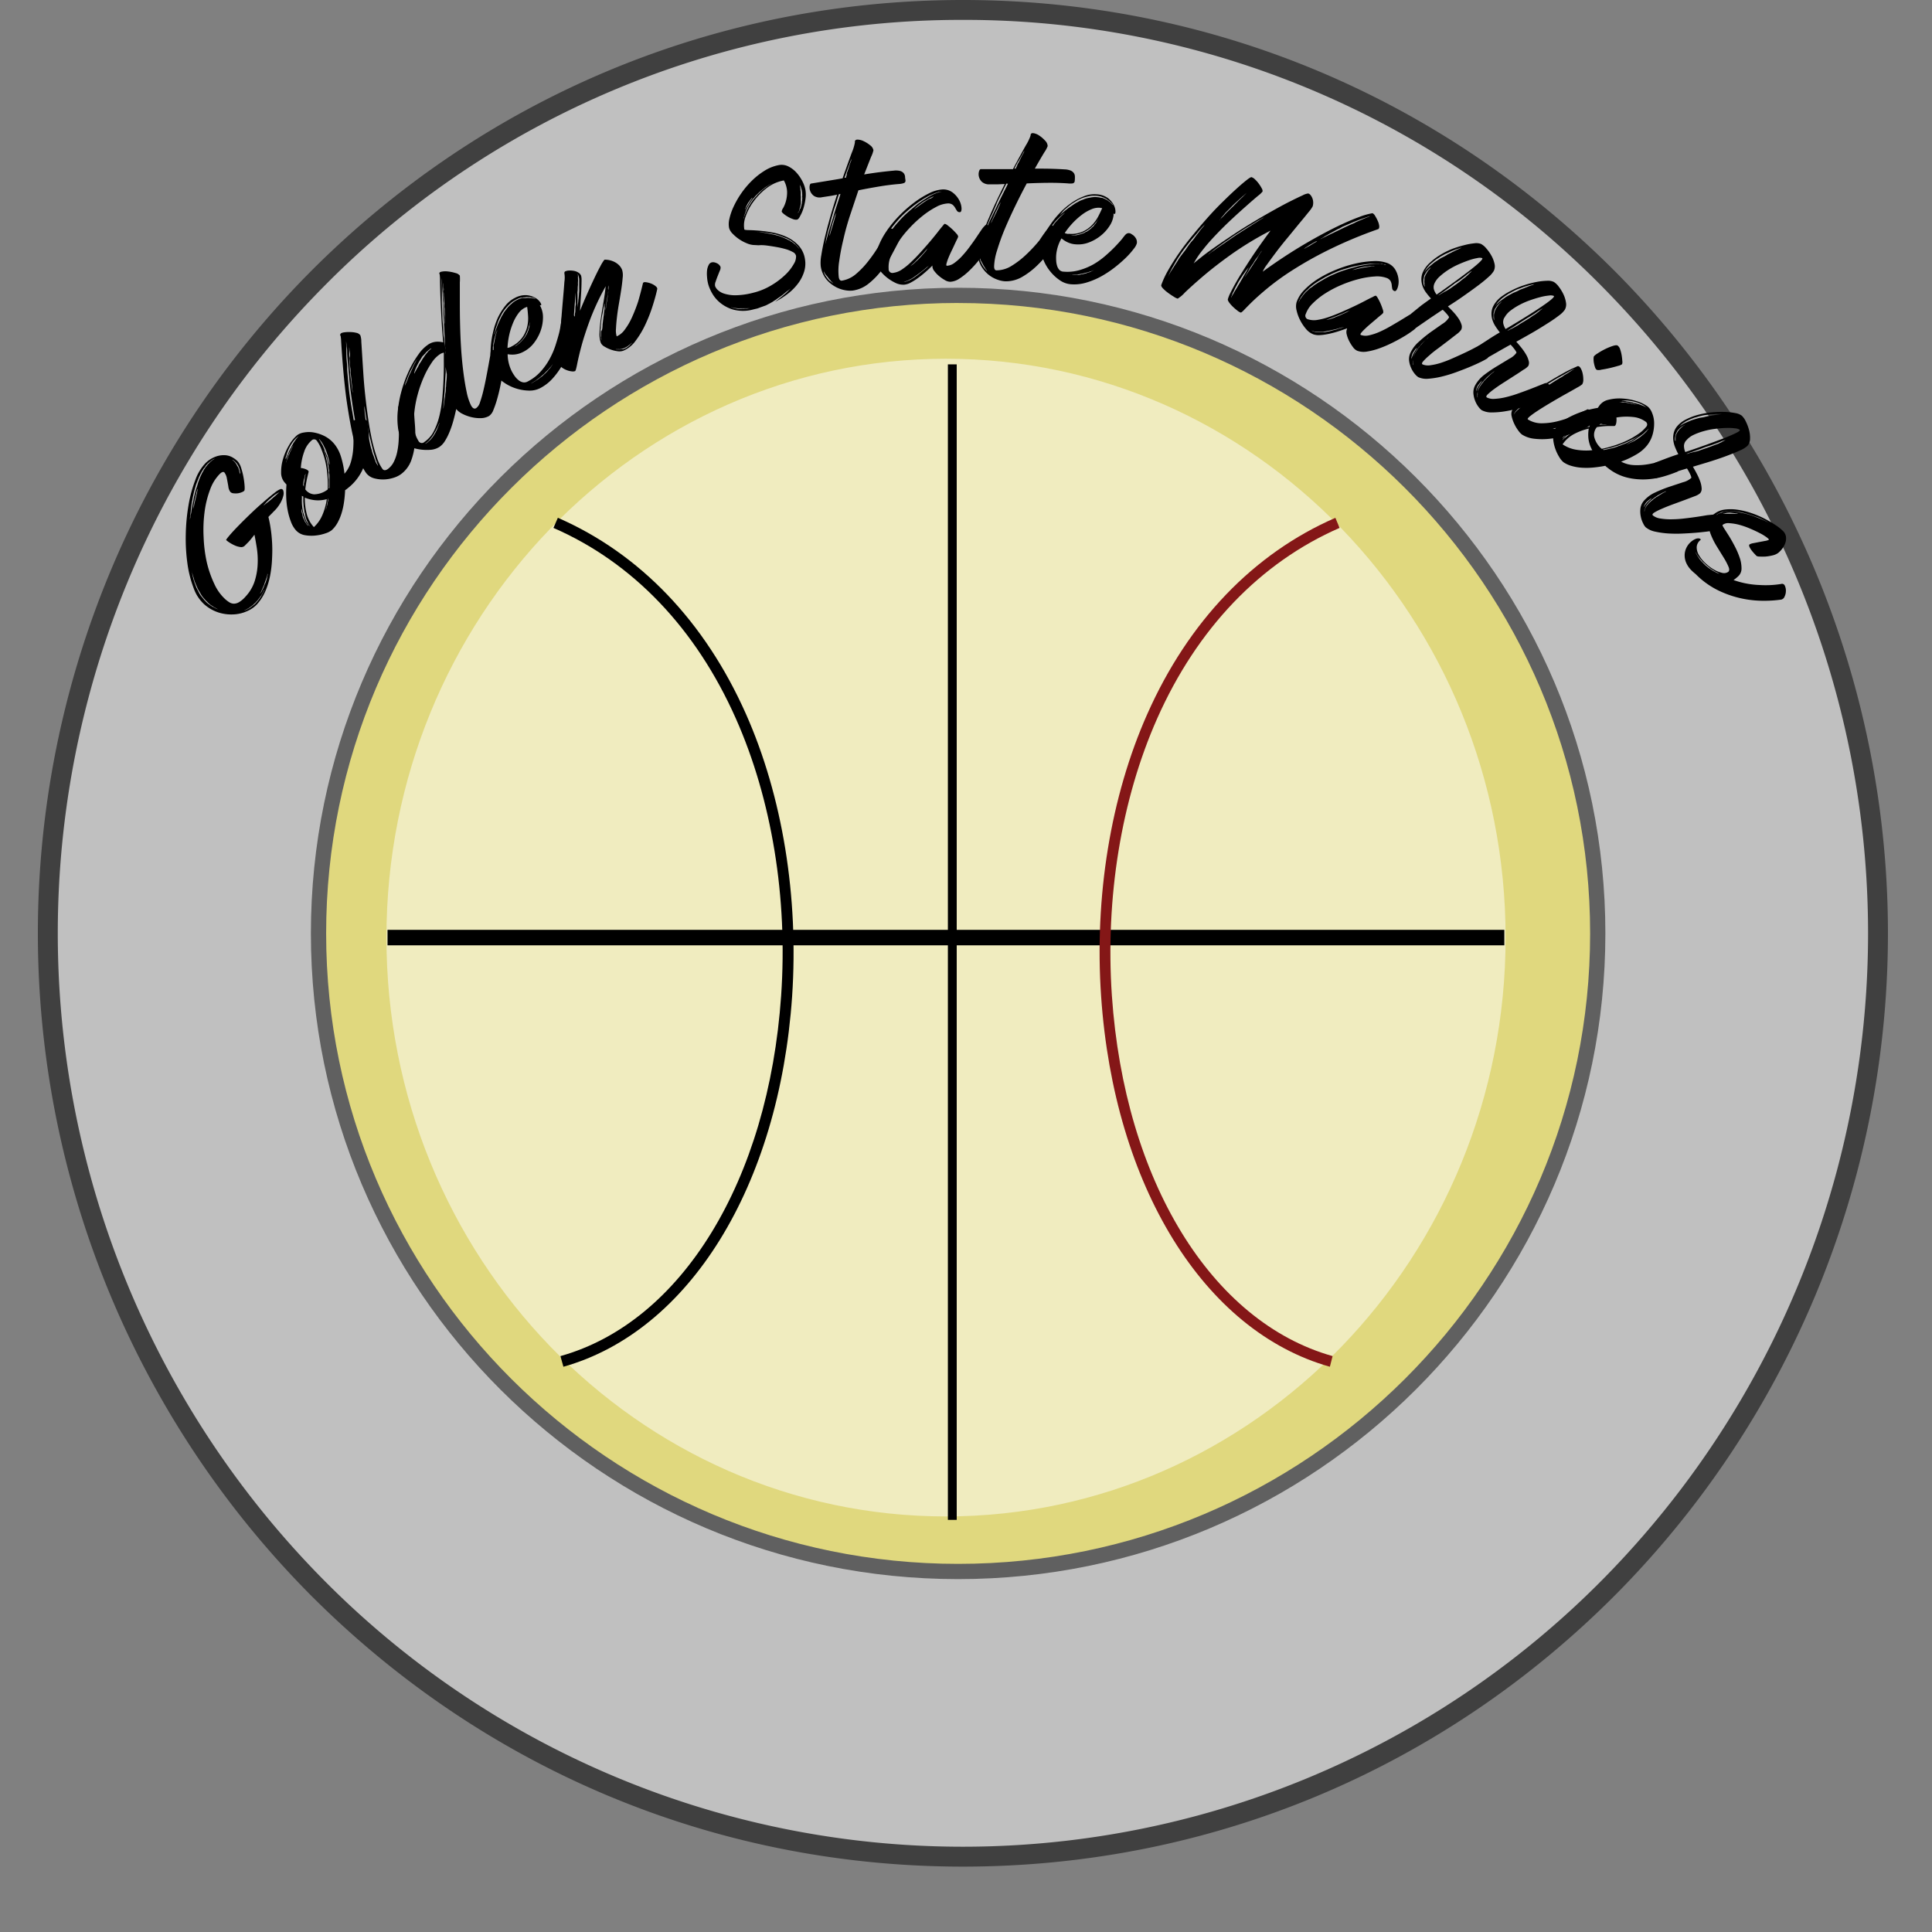 <svg id="Warriors" xmlns="http://www.w3.org/2000/svg" viewBox="0 0 512 512"><rect x="0" y="0" width="512" height="512" fill="#808080" stroke="none"/><defs><style>.cls-1{opacity:0.5;}.cls-2{fill:#fff;}.cls-3{fill:#ffef3b;}.cls-4{fill:#841717;}</style></defs><title>Warriors</title><g class="cls-1"><ellipse class="cls-2" cx="255.18" cy="247.34" rx="242.51" ry="244.7"/><path d="M255.18,494.67c-65.48,0-127-25.73-173.35-72.45a248.9,248.9,0,0,1,0-349.77C128.14,25.73,189.7,0,255.18,0s127,25.73,173.35,72.45a248.9,248.9,0,0,1,0,349.77C382.23,468.94,320.67,494.67,255.18,494.67Zm0-489.4A237.21,237.21,0,0,0,85.58,76.16a243.63,243.63,0,0,0,0,342.35,238.34,238.34,0,0,0,339.21,0,243.63,243.63,0,0,0,0-342.35A237.21,237.21,0,0,0,255.18,5.27Z"/></g><g class="cls-1"><ellipse class="cls-3" cx="253.91" cy="247.37" rx="169.5" ry="169.09"/><path d="M253.91,418.48c-94.58,0-171.52-76.76-171.52-171.11S159.34,76.26,253.91,76.26,425.44,153,425.44,247.37,348.49,418.48,253.91,418.48Zm0-338.19c-92.35,0-167.48,74.95-167.48,167.08s75.13,167.07,167.48,167.07S421.4,339.5,421.4,247.37,346.27,80.3,253.91,80.3Z"/></g><g class="cls-1"><ellipse class="cls-2" cx="250.68" cy="248.47" rx="147.98" ry="153.11"/><path class="cls-2" d="M250.68,401.87c-81.76,0-148.27-68.82-148.27-153.4s66.51-153.4,148.27-153.4S399,163.88,399,248.47,332.44,401.87,250.68,401.87Zm0-306.22C169.25,95.65,103,164.2,103,248.47s66.25,152.82,147.69,152.82,147.69-68.55,147.69-152.82S332.12,95.65,250.68,95.65Z"/></g><rect x="102.7" y="246.42" width="295.96" height="4.1"/><rect x="251.2" y="96.56" width="2.34" height="306.22"/><path class="cls-4" d="M352.43,362.2c-33.37-9.38-57.17-47.89-60.62-98.13-1.82-26.4,2.52-53,12.23-74.84,10.9-24.56,28.14-42.54,49.85-52L355,139.9c-21,9.17-37.74,26.64-48.34,50.52-9.51,21.43-13.77,47.52-12,73.45,3.37,49,26.33,86.47,58.49,95.51Z"/><path d="M149.31,362.2l-.79-2.82c32.16-9,55.12-46.53,58.49-95.51,1.79-25.93-2.47-52-12-73.45-10.6-23.88-27.31-41.35-48.34-50.52l1.17-2.68c21.71,9.47,38.95,27.46,49.85,52,9.7,21.86,14,48.44,12.23,74.84C206.48,314.3,182.68,352.82,149.31,362.2Z"/><path d="M74.36,129.6a.59.59,0,0,1,.71.42,2.46,2.46,0,0,1,0,1.41,7.45,7.45,0,0,1-.84,2,9.6,9.6,0,0,1-1.8,2.22q-.29.33-.63.66c-.23.22-.45.45-.67.7a28.85,28.85,0,0,1,.57,2.86q.28,1.75.4,3.81t0,4.33a29.88,29.88,0,0,1-.5,4.46,20.09,20.09,0,0,1-1.27,4.19,12.58,12.58,0,0,1-2.29,3.56,7.78,7.78,0,0,1-2.35,1.65,9.89,9.89,0,0,1-3.44.93,11.35,11.35,0,0,1-4-.38,10.64,10.64,0,0,1-4.16-2.3,10.52,10.52,0,0,1-2.77-4.26,29.35,29.35,0,0,1-1.65-6.52,47.61,47.61,0,0,1-.44-7.7,51.7,51.7,0,0,1,.73-7.77,34.71,34.71,0,0,1,1.81-6.69,12.49,12.49,0,0,1,2.71-4.46A7.38,7.38,0,0,1,57.19,121a6.23,6.23,0,0,1,2.41-.37,4.43,4.43,0,0,1,2,.58A6.11,6.11,0,0,1,63,122.27a4.83,4.83,0,0,1,.93,1.81,19.4,19.4,0,0,1,.62,2.52,19.16,19.16,0,0,1,.28,2.3q.05,1-.11,1.17a2.21,2.21,0,0,1-.69.39,4.56,4.56,0,0,1-1,.27,5.12,5.12,0,0,1-1.11,0,1.28,1.28,0,0,1-.86-.35,2.89,2.89,0,0,1-.55-1.48q-.19-1.11-.39-2.12a3.65,3.65,0,0,0-.61-1.52c-.27-.33-.69-.22-1.28.35a11.3,11.3,0,0,0-2.55,4.13,26.14,26.14,0,0,0-1.46,5.89,36.42,36.42,0,0,0-.26,6.7A37.2,37.2,0,0,0,54.8,149a28.63,28.63,0,0,0,2,5.75,12.46,12.46,0,0,0,2.91,4.06,7.81,7.81,0,0,0,1.08.81,2.31,2.31,0,0,0,1.18.36,2.75,2.75,0,0,0,1.38-.4,7.25,7.25,0,0,0,1.73-1.49,10.88,10.88,0,0,0,2.42-4.1,17.33,17.33,0,0,0,.78-4.45,21.73,21.73,0,0,0-.22-4.3q-.32-2.05-.63-3.54c-.68.88-1.2,1.53-1.58,1.93l-1,1a1.29,1.29,0,0,1-1.16.34,5.27,5.27,0,0,1-1.48-.43,9.5,9.5,0,0,1-1.38-.75,6.6,6.6,0,0,1-.89-.66q-.09-.09.82-1.17t2.38-2.58q1.47-1.51,3.26-3.23T69.87,133q1.66-1.45,2.92-2.42A6,6,0,0,1,74.36,129.6ZM51.58,154.08a2.82,2.82,0,0,1-.14-.5,2.89,2.89,0,0,0-.14-.5q-.29-.93-.43-1.51c0-.23-.06-.38-.07-.45a.15.15,0,0,1,0-.14.15.15,0,0,0,0,.14,4.5,4.5,0,0,1,.07.45,13.8,13.8,0,0,0,.32,1.57q.11.48.27,1t.41,1.1a3.58,3.58,0,0,0,.21.56c.08.17.18.35.28.54l.27.53.3.56a3.83,3.83,0,0,0,.34.51l.38.47.38.47a3.14,3.14,0,0,0,.41.43,2.59,2.59,0,0,0,.38.4l.42.36a2,2,0,0,1,.4.27,2,2,0,0,0,.4.27,3.55,3.55,0,0,0,.71.39,2.71,2.71,0,0,0,.61.3.61.61,0,0,1,.2.1.33.33,0,0,0,.17.07.15.15,0,0,0,.14,0,.16.16,0,0,1-.14,0l-.17-.11a1,1,0,0,1-.2-.14,1.38,1.38,0,0,1-.25-.11l-.32-.17a1.25,1.25,0,0,1-.32-.2,1.75,1.75,0,0,0-.35-.23,2,2,0,0,1-.4-.27l-.4-.34q-.17-.14-.36-.35t-.4-.38l-.38-.44c-.12-.13-.25-.27-.38-.44a5.82,5.82,0,0,1-.36-.49c-.11-.17-.22-.35-.32-.54s-.21-.37-.32-.54a4.76,4.76,0,0,1-.29-.51,4.26,4.26,0,0,1-.27-.57q-.11-.28-.23-.54c-.08-.17-.16-.35-.23-.54Zm18.47,2.31a.17.17,0,0,1,0-.11,440.44,440.44,0,0,0,.08-.22.17.17,0,0,1,0,.11.28.28,0,0,0-.06.09.44.44,0,0,1-.09.13c-.11.24-.24.51-.39.8a7.65,7.65,0,0,1-.71,1.08,1.29,1.29,0,0,1-.2.28,1.93,1.93,0,0,0-.24.32,2.85,2.85,0,0,0-.22.27,1.26,1.26,0,0,1-.29.28,1.1,1.1,0,0,1-.24.29,2.68,2.68,0,0,0-.27.26,1.88,1.88,0,0,0-.28.25,2,2,0,0,1-.28.25l-.53.39-.49.35a2.35,2.35,0,0,0-.45.24l-.35.19-.31.15h.07a1.22,1.22,0,0,0,.28-.11.34.34,0,0,0,.14-.06l.17-.1a.51.51,0,0,0,.24-.11.5.5,0,0,1,.24-.11l.26-.16.26-.16.56-.43.6-.46.5-.55a5.39,5.39,0,0,0,.51-.62,5.5,5.5,0,0,0,.44-.61,1.2,1.2,0,0,0,.18-.26l.15-.29c.15-.25.25-.42.3-.52s.16-.33.23-.47A1.84,1.84,0,0,0,70.06,156.39Zm.8-4.4s0,0,0,.07a.12.12,0,0,0,0,.07.13.13,0,0,1,0,.07c0,.09,0,.3-.12.63s-.19.55-.3.86-.23.63-.34,1-.28.69-.41,1l-.36.83a1.56,1.56,0,0,1-.17.35,1.12,1.12,0,0,0-.13.24.63.63,0,0,0-.08.22,1.06,1.06,0,0,0,.15-.22.71.71,0,0,1,.15-.22,1,1,0,0,0,.19-.33,2.61,2.61,0,0,1,.18-.38c.06-.11.14-.25.21-.42a4.73,4.73,0,0,0,.2-.5,5,5,0,0,1,.21-.5,4.15,4.15,0,0,0,.35-1,1.72,1.72,0,0,0,.16-.48,3.54,3.54,0,0,1,.08-.4c.07-.33.11-.54.12-.63Zm-20.5-14.85a1,1,0,0,1,0,.31.49.49,0,0,0,0,.23c0,.1,0,.16,0,.18s0-.08,0-.18a4.2,4.2,0,0,1,.1-.55q0-.36.14-.88t.17-1.1c.05-.22.1-.44.13-.65s.07-.43.1-.68a5,5,0,0,1,.15-.72,5.21,5.21,0,0,0,.15-.72,5.79,5.79,0,0,1,.15-.76q.11-.39.2-.8t.2-.8a8,8,0,0,1,.27-.81l.26-.82c0-.12.08-.26.11-.39a2.38,2.38,0,0,1,.15-.43l.13-.38a4.29,4.29,0,0,1,.17-.42,3.66,3.66,0,0,1,.14-.36l.19-.4.32-.69a4.07,4.07,0,0,0,.4-.7.8.8,0,0,1,.19-.31.8.8,0,0,0,.19-.31,4.29,4.29,0,0,1,.45-.56l.19-.27a2.23,2.23,0,0,1,.22-.24l.43-.41a.44.44,0,0,1,.16-.18l.19-.15a2,2,0,0,0,.37-.3.74.74,0,0,0,.3-.16.78.78,0,0,1,.22-.15.67.67,0,0,0,.2-.13l0,0a.29.29,0,0,1-.16.09l-.23.1a2.5,2.5,0,0,0-.32.18.62.62,0,0,0-.18.11.61.61,0,0,1-.18.11l-.21.17-.21.17a2.76,2.76,0,0,1-.46.38,2.88,2.88,0,0,0-.24.26,2.79,2.79,0,0,1-.24.26l-.42.59a1.62,1.62,0,0,1-.25.3.86.86,0,0,0-.21.33l-.21.33-.21.33a1.61,1.61,0,0,1-.18.37,1.66,1.66,0,0,0-.18.37l-.19.4-.19.4c0,.13-.09.26-.15.4s-.11.27-.15.4-.13.29-.17.42a4.4,4.4,0,0,1-.17.42l-.22.78q-.14.45-.24.84c-.07.26-.14.53-.2.8l-.18.81c-.06.27-.11.53-.14.77s-.11.52-.15.76-.08.47-.11.71l-.09.69-.08.62c0,.39-.08.75-.1,1.09S50.38,136.9,50.36,137.14Zm1.89-6.77a3.07,3.07,0,0,1,.06-.31,3.16,3.16,0,0,0,.06-.31l0-.22-.1.23a1.42,1.42,0,0,1-.08.3,1.37,1.37,0,0,0-.08.3c-.06.27-.13.56-.21.87s-.15.63-.22.94-.17.68-.24,1-.11.6-.14.84l-.1.8a.36.36,0,0,0,.06-.19,6.49,6.49,0,0,0,.19-.64,7.64,7.64,0,0,1,.16-.83q.11-.46.25-1t.22-1Q52.2,130.74,52.25,130.37Zm21.85,0-.19.12-.54.31a8.81,8.81,0,0,0-.76.52q-.38.29-.78.66a9.86,9.86,0,0,0-1.38,1.29,4,4,0,0,1-.41.45.77.77,0,0,0-.17.22.77.77,0,0,0,.23-.16l.2-.16a2.34,2.34,0,0,0,.28-.23l.71-.54q.39-.31.76-.65t.76-.65l.65-.6ZM63.43,125c0,.16.1.33.16.51a1.67,1.67,0,0,1,.07.24.41.41,0,0,1,0-.21l0-.26-.06-.36a1.4,1.4,0,0,0-.06-.36l-.12-.43a3.17,3.17,0,0,0-.39-.84.4.4,0,0,0-.11-.2.39.39,0,0,1-.11-.2l-.3-.32-.3-.32a.88.88,0,0,1-.28-.22,2.5,2.5,0,0,0-.32-.18l-.24-.08-.2,0,0,0a.15.15,0,0,0,.08,0,.17.17,0,0,1,.08,0,.12.12,0,0,1,.1,0,.28.28,0,0,0,.13.06l.21.23a.73.73,0,0,1,.28.22l.27.29a.93.93,0,0,1,.14.2.75.75,0,0,0,.11.16,1.14,1.14,0,0,1,.21.4,3.37,3.37,0,0,0,.24.38,1.32,1.32,0,0,1,.19.42,2.53,2.53,0,0,0,.14.41A1.53,1.53,0,0,1,63.43,125Z"/><path d="M93.47,112c0-.32.18-.55.57-.7a3.78,3.78,0,0,1,1.3-.22,5.48,5.48,0,0,1,1.32.14c.41.1.63.23.66.39a34.26,34.26,0,0,1,.42,3.81,20.14,20.14,0,0,1-.28,4.66,17.66,17.66,0,0,1-1.61,4.85,13.2,13.2,0,0,1-3.59,4.37l-.39.32a3.14,3.14,0,0,1-.41.28q-.07,1.65-.3,3.22a18.86,18.86,0,0,1-.66,2.94,13,13,0,0,1-1.08,2.53,7.51,7.51,0,0,1-1.54,1.94,5.25,5.25,0,0,1-1.59.8,11.28,11.28,0,0,1-2.61.58,10.06,10.06,0,0,1-2.86-.08,4.11,4.11,0,0,1-2.37-1.27,7,7,0,0,1-1.34-2.27,17.78,17.78,0,0,1-.88-3.11,22.57,22.57,0,0,1-.38-3.46,29,29,0,0,1,.07-3.31l-.55-.62a4,4,0,0,1-.87-2.66,11.87,11.87,0,0,1,.53-3.57,16.21,16.21,0,0,1,1.57-3.58,10,10,0,0,1,2.15-2.66,4,4,0,0,1,1.79-.7,7.2,7.2,0,0,1,2.65,0,10.52,10.52,0,0,1,2.92,1,8.21,8.21,0,0,1,2.66,2.26,10.11,10.11,0,0,1,1.63,3.28,23.9,23.9,0,0,1,.89,4.38A8.08,8.08,0,0,0,93,122.4a16.89,16.89,0,0,0,.62-3.69,29,29,0,0,0,0-3.67Q93.49,113.26,93.47,112ZM81.21,138.69a741.1,741.1,0,0,0-.37-.73,3.57,3.57,0,0,0-.17-.47,3.8,3.8,0,0,1-.17-.47,3,3,0,0,1-.3-1c0-.16-.08-.3-.11-.44s-.06-.28-.1-.44a1,1,0,0,0-.11-.32.37.37,0,0,1,0-.25.54.54,0,0,1,0-.27,2,2,0,0,1,0,.27.87.87,0,0,0,0,.29,2.5,2.5,0,0,1,0,.32,4.63,4.63,0,0,0,.17.91q.07.23.12.49c0,.17.07.33.12.49a2,2,0,0,0,.21.47,2,2,0,0,1,.21.47,1.24,1.24,0,0,0,.22.4.79.79,0,0,1,.11.16.83.83,0,0,0,.11.16,1.58,1.58,0,0,0,.2.3l.18.19.15.16,0,0a.08.08,0,0,1,0-.07s0-.05-.05-.1a1.35,1.35,0,0,1-.16-.21Zm.37-.22-.2-.38a2.45,2.45,0,0,1-.16-.42,6.58,6.58,0,0,1-.3-1l-.11-.61a2.6,2.6,0,0,1-.15-.57c0-.2-.07-.41-.09-.63s-.05-.42-.09-.63q-.05-.66-.1-1.33c0-.23,0-.45,0-.67s0-.43,0-.63l-.38-.19,0,.21c0,.23,0,.45,0,.67a5.9,5.9,0,0,0,0,.7q0,.66.1,1.33c0,.25.06.47.1.68l.11.61a2.07,2.07,0,0,0,.09.34l.1.27a.62.62,0,0,0,.08.29.62.62,0,0,1,.08.29q.1.27.2.5a3.66,3.66,0,0,1,.17.47q.08.17.18.43a1.14,1.14,0,0,1,.13.18,1.2,1.2,0,0,0,.13.18,3.14,3.14,0,0,0,.36.56.4.4,0,0,0,.14.2.82.82,0,0,1,.15.13l.09.1-.09-.1a1.26,1.26,0,0,0-.26-.36,1.39,1.39,0,0,0-.13-.27A1.51,1.51,0,0,1,81.58,138.47Zm1.6,1.22a9.21,9.21,0,0,0,2.27-3.24,16.3,16.3,0,0,0,1.15-4.17,8.49,8.49,0,0,1-3.11.28,9.66,9.66,0,0,1-2.71-.69,16.39,16.39,0,0,0,.47,4.17A8.26,8.26,0,0,0,83.18,139.69Zm-2.27-10A3.13,3.13,0,0,0,83.23,131a6,6,0,0,0,3.62-1.29,31.62,31.62,0,0,0-.09-3.83,24.88,24.88,0,0,0-.55-3.62,20.93,20.93,0,0,0-1-3.1A9.13,9.13,0,0,0,84,116.86a.89.89,0,0,0-1.41-.15,6.79,6.79,0,0,0-2,3.06,15.72,15.72,0,0,0-.87,4.25,4.65,4.65,0,0,1,1.51.41c.41.21.6.42.55.65s-.19.73-.38,1.57A24.72,24.72,0,0,0,80.91,129.71Zm6,3.21a1.32,1.32,0,0,0,.08-.36c0-.12,0-.25.05-.39,0,0,0,0-.05,0s0,0-.05,0l-.13.75a3.24,3.24,0,0,0-.11.56,2.56,2.56,0,0,1-.1.49,3.15,3.15,0,0,1-.11.48,2.27,2.27,0,0,0-.09.34,2.59,2.59,0,0,1-.07.32,1.81,1.81,0,0,0-.06.26.31.31,0,0,1-.06.17l.22-.71a3.68,3.68,0,0,0,.12-.39c0-.15.08-.3.13-.46s.09-.32.13-.49S86.83,133.14,86.87,132.92Zm-6.58-4.41a1.65,1.65,0,0,0,.1.24,1.86,1.86,0,0,1,.1.24c0-.21,0-.39,0-.57s0-.35.08-.53l.09-.52a3.45,3.45,0,0,0,.05-.48l.13-.69.13-.69a.65.65,0,0,1-.07.17,1.61,1.61,0,0,0-.1.23,2,2,0,0,0-.07.26c0,.23-.1.48-.18.76s-.14.6-.21,1Zm-4.46-6.07a3.68,3.68,0,0,1-.09.37,2.93,2.93,0,0,0-.07.3l0,.21,0,0,0-.21a2.93,2.93,0,0,1,.07-.3c0-.11.07-.22.12-.34L76,122c.05-.14.12-.31.2-.49s.1-.32.15-.47a1.84,1.84,0,0,1,.22-.48c.08-.19.16-.36.21-.53a3.1,3.1,0,0,1,.2-.46,2.58,2.58,0,0,0,.24-.46,3.44,3.44,0,0,1,.19-.42q.23-.42.3-.6l.12-.21,0,0a2.47,2.47,0,0,1-.16.25c-.07.09-.18.28-.33.57l-.47.89q-.24.46-.45,1a9.11,9.11,0,0,0-.35,1Zm-.16-1c0,.07-.05.11,0,.12s0,0,0,.09v.07a2.92,2.92,0,0,0,.13-.28,1.12,1.12,0,0,1,.11-.3,2.93,2.93,0,0,0,.17-.41,2.48,2.48,0,0,0,.24-.5c.06-.16.13-.34.21-.53a.77.77,0,0,1,.13-.28.75.75,0,0,0,.13-.28,1,1,0,0,1,.17-.28,1,1,0,0,0,.16-.28q.07-.18.3-.6a4.51,4.51,0,0,0,.29-.53q.16-.25.33-.48a3.77,3.77,0,0,0,.29-.44,2.29,2.29,0,0,1,.29-.36.54.54,0,0,1,.12-.16.56.56,0,0,0,.12-.16l.17-.14s0,0,0-.07l-.26.22-.26.22a2.22,2.22,0,0,0-.36.36,4.23,4.23,0,0,0-.38.43,1.23,1.23,0,0,1-.17.23,1.27,1.27,0,0,0-.17.23c-.13.19-.26.38-.37.57l-.34.6-.28.58a4.29,4.29,0,0,0-.25.62,5.72,5.72,0,0,0-.31,1A3.1,3.1,0,0,0,75.66,121.47Zm11.51,3.33c0-.14,0-.26-.06-.38s0-.24-.06-.37,0-.48-.08-.7-.08-.44-.12-.67a2.89,2.89,0,0,1-.15-.61,3.73,3.73,0,0,0-.12-.58q-.37-1.06-.57-1.75a2.37,2.37,0,0,1-.15-.44.34.34,0,0,0-.07-.17.34.34,0,0,1,.07.17,2.14,2.14,0,0,0,0,.22c0,.08,0,.17.07.26s.15.46.24.77.16.65.22,1c.05.18.1.37.14.56l.13.63q.07.34.12.67c0,.22.06.45.08.7a5.87,5.87,0,0,1,.1.72c0,.14,0,.26.06.37a1.68,1.68,0,0,1,0,.34c0,.3,0,.56,0,.8a7.66,7.66,0,0,0,.08.77c0,.27,0,.53,0,.78s0,.51,0,.78a1.22,1.22,0,0,1,0,.41,1.2,1.2,0,0,0,0,.41l.16-.14,0-.71c0-.27,0-.53,0-.78s0-.51,0-.78,0-.56,0-.8,0-.49-.07-.77l-.05-.36Zm-.31-3.89c-.09-.23-.17-.46-.24-.68s-.15-.46-.24-.68-.18-.45-.28-.65-.19-.4-.29-.58a3.24,3.24,0,0,0-.31-.6,4.88,4.88,0,0,1-.29-.5l-.52-.65-.22-.27.05.07a.3.3,0,0,1,0,.1.39.39,0,0,0,.07.14,2.85,2.85,0,0,1,.2.29c.08.13.16.27.24.43a4.78,4.78,0,0,0,.28.48,3.23,3.23,0,0,1,.29.58c.09.23.18.44.26.63s.17.41.26.63l.26.67.26.67c.07.21.13.41.18.62l.13.55.14.48a1.31,1.31,0,0,1,.06.38.61.61,0,0,0,.1.2.12.12,0,0,1,0,.1l0-.31a2.15,2.15,0,0,0,0-.39,4.77,4.77,0,0,0-.12-.5c0-.16-.07-.35-.11-.56A3.72,3.72,0,0,0,86.87,120.9Z"/><path d="M105.53,107.86c0-.18.22-.31.65-.39a5.32,5.32,0,0,1,1.43,0,5.71,5.71,0,0,1,1.43.31q.64.24.65.65.08,1.75.27,4.14a30.56,30.56,0,0,1,0,4.84,17.11,17.11,0,0,1-1,4.66,7.86,7.86,0,0,1-2.78,3.65,6.65,6.65,0,0,1-2,.93,9.11,9.11,0,0,1-2.57.41,8.79,8.79,0,0,1-2.58-.34,3.87,3.87,0,0,1-2-1.37,11.8,11.8,0,0,1-1.55-3.06A47.18,47.18,0,0,1,94,117.52q-.68-2.69-1.24-5.79t-1-6.25q-.4-3.14-.67-6.06t-.43-5.2c-.11-1.52-.19-2.75-.25-3.69a10.56,10.56,0,0,0-.14-1.48q-.3-.43.18-.77a2.67,2.67,0,0,1,.81-.21A8.68,8.68,0,0,1,92.78,88a7.27,7.27,0,0,1,1.6.19,1.74,1.74,0,0,1,1.11.66,5,5,0,0,1,.26,1.68c.06.95.14,2.17.23,3.65s.2,3.16.32,5,.29,3.82.51,5.8.47,4,.76,6,.64,3.87,1,5.6a46.1,46.1,0,0,0,1.29,4.61,11.2,11.2,0,0,0,1.49,3.07c.35.47.85.46,1.48,0a5.24,5.24,0,0,0,1.54-1.88,10.77,10.77,0,0,0,.89-2.61,19.75,19.75,0,0,0,.39-3q.09-1.6.07-3.19t-.09-3.07Zm-9.94,11a3.4,3.4,0,0,1,.14.53,2,2,0,0,0,.1.39.62.62,0,0,0,.1.31c-.07-.39-.17-.81-.3-1.27l-.31-1.42q-.17-.81-.41-1.84-.08-.55-.2-1.08t-.23-1.12q-.1-.59-.21-1.19c-.07-.4-.16-.82-.26-1.26q-.22-1.31-.44-2.68t-.4-2.76q-.21-1.42-.37-2.8t-.27-2.7q-.11-1.32-.21-2.55t-.21-2.28Q92,94.05,92,93.19t-.14-1.46q-.07-.7-.13-1.3c0,.38,0,.81.05,1.3s0,.93,0,1.52,0,1.24.06,1.94S92,96.69,92,97.5s.1,1.66.18,2.55.16,1.79.25,2.72.21,1.87.35,2.82.29,1.88.45,2.78.31,1.78.44,2.63l.28,1.24q.13.59.26,1.21t.26,1.16c.09.36.17.71.25,1.05q.24,1,.47,1.82Zm4.49,4.2a2.85,2.85,0,0,0-.15-.33,1.37,1.37,0,0,1-.13-.39,6.34,6.34,0,0,1-.36-1c0-.18-.1-.37-.16-.57s-.13-.41-.21-.64-.13-.42-.18-.64-.11-.45-.16-.7q-.18-.69-.35-1.44L98,115.83q-.35-1.55-.6-3-.13-.72-.24-1.38c-.07-.44-.14-.85-.2-1.24s-.11-.74-.16-1.05-.08-.58-.11-.81a3.53,3.53,0,0,0-.12-.73v.21a.67.67,0,0,0,0,.21.65.65,0,0,1,0,.28c0,.41.09,1.06.18,1.93.06.39.12.81.18,1.26s.13.91.22,1.4.17,1,.25,1.48.18,1,.28,1.51.24,1,.34,1.53.22,1,.36,1.46a6.61,6.61,0,0,1,.2.67q.08.33.18.64l.24.62a5.39,5.39,0,0,1,.18.55,4.75,4.75,0,0,0,.2.53,2.13,2.13,0,0,1,.15.46,4,4,0,0,0,.19.38,2.86,2.86,0,0,0,.2.31,2.27,2.27,0,0,0,.28.45l.11.14-.11-.14A2.27,2.27,0,0,1,100.07,123Zm-7.32-29q0-.45-.08-.82l-.08-.62a3.62,3.62,0,0,0-.06-.6c0,.17,0,.35,0,.56a5.44,5.44,0,0,1,0,.65c0,.27,0,.55,0,.86s0,.71,0,1.07,0,.73.07,1.1.05.77.07,1.19a11.09,11.09,0,0,0,.12,1.26,18.82,18.82,0,0,0,.26,2.41q.05.56.13,1.1c.05.36.09.69.13,1s.1.6.16.84l.14.63,0,.42a.29.29,0,0,0,0,.14q0-.24-.06-.56t-.07-.62c0-.25-.06-.54-.11-.87a7.77,7.77,0,0,0-.08-1c-.05-.36-.09-.73-.13-1.1q-.1-1.11-.26-2.41c0-.42,0-.83-.08-1.24s-.07-.81-.12-1.21-.06-.74-.1-1.09S92.76,94.45,92.75,94.1Z"/><path d="M130.08,92.89c.05-.13.25-.17.58-.14a3.67,3.67,0,0,1,1.09.31,7.43,7.43,0,0,1,1.14.64,2.22,2.22,0,0,1,.74.73,3.72,3.72,0,0,1,0,1.41c-.07.79-.2,1.72-.37,2.82s-.39,2.26-.64,3.5-.54,2.42-.86,3.54a24.66,24.66,0,0,1-1,2.93,3.32,3.32,0,0,1-1.14,1.6,4.49,4.49,0,0,1-2.15.58,9.38,9.38,0,0,1-2.52-.26,10.36,10.36,0,0,1-2.38-.87,4.94,4.94,0,0,1-1.67-1.29q-.34,1.61-.78,3.18a25.5,25.5,0,0,1-1,2.92,15.34,15.34,0,0,1-1.21,2.38,5.16,5.16,0,0,1-1.46,1.57,5,5,0,0,1-2.45.77,12.46,12.46,0,0,1-2.88-.13,10.36,10.36,0,0,1-2.65-.78A4.12,4.12,0,0,1,106.8,117a8.3,8.3,0,0,1-1.33-3.68,19.81,19.81,0,0,1,0-4.87,30.9,30.9,0,0,1,1.08-5.34,33.76,33.76,0,0,1,1.94-5.1,25.93,25.93,0,0,1,2.48-4.19,9.64,9.64,0,0,1,2.61-2.58,4.45,4.45,0,0,1,2-.67,5.77,5.77,0,0,1,1.88.17q-.31-3.34-.48-6.5t-.26-5.69c-.06-1.68-.09-3.05-.11-4.12a10.63,10.63,0,0,0-.09-1.71c-.2-.36-.05-.6.43-.71a5.23,5.23,0,0,1,1.73-.07,10.28,10.28,0,0,1,2,.41,2,2,0,0,1,1.18.69,11.74,11.74,0,0,1,0,1.82c0,1.14,0,2.59,0,4.35s0,3.75.05,6,.12,4.44.26,6.69.34,4.41.6,6.5.56,3.9.89,5.44a14.35,14.35,0,0,0,1.14,3.54q.64,1.23,1.39.78a2.83,2.83,0,0,0,1-1.5,29.08,29.08,0,0,0,.83-2.82q.4-1.63.76-3.47t.65-3.43q.29-1.59.49-2.72A10.8,10.8,0,0,1,130.08,92.89ZM105.94,111.2q0-.31,0-.58a2.92,2.92,0,0,0,0-.51,5.65,5.65,0,0,1,0-.75l0-.31s0,0,0,.07a.12.12,0,0,0,0,.1.12.12,0,0,1,0,.1,2.14,2.14,0,0,0-.06.34c0,.13,0,.29,0,.47s0,.36,0,.54,0,.36,0,.54l0,.61c0,.2,0,.42.06.65a5.74,5.74,0,0,0,.07.62c0,.21.08.4.12.59l.16.56a3.65,3.65,0,0,1,.11.48,1,1,0,0,0,.15.4.89.89,0,0,1,.15.3,1.07,1.07,0,0,0,.11.25,1.05,1.05,0,0,1-.11-.25c0-.09-.05-.2-.09-.31a2.94,2.94,0,0,1-.1-.41,10.58,10.58,0,0,1-.22-1.05q-.1-.6-.18-1.19c0-.23-.05-.45-.06-.65Zm4.92,5.58a1,1,0,0,0,1.65.31A7.47,7.47,0,0,0,115,114.2a18.84,18.84,0,0,0,1.48-4.13,32.32,32.32,0,0,0,.75-4.77q.21-2.49.31-4.79c.06-1.53.09-2.92.08-4.16s0-2.21,0-2.89a2.35,2.35,0,0,0-.46.12,3.23,3.23,0,0,0-.51.25,7.7,7.7,0,0,0-2.24,2.28,23.19,23.19,0,0,0-2.08,3.78,32.24,32.24,0,0,0-1.63,4.62,29.12,29.12,0,0,0-.9,4.78,19.44,19.44,0,0,0,0,4.31A7.13,7.13,0,0,0,110.86,116.78Zm5.61-4.8s0,0,0,.06a.16.16,0,0,1-.06.09.16.16,0,0,0-.06.09c0,.09-.06.19-.11.31l-.17.4-.22.46-.26.49a3.34,3.34,0,0,1-.3.57,3.22,3.22,0,0,0-.3.57,11.33,11.33,0,0,1-1.46,1.88l-.35.31-.24.19-.25.17,0,0,.1,0a.39.39,0,0,0,.14-.07l.25-.17a2.72,2.72,0,0,0,.36-.3,1.05,1.05,0,0,1,.21-.19,1,1,0,0,0,.21-.19l.2-.21.2-.21a.87.87,0,0,1,.19-.26.87.87,0,0,0,.2-.26l.37-.56a11.91,11.91,0,0,0,1-2.13l.17-.4c0-.12.08-.22.11-.31Zm-9-10.48q-.11.33-.16.55c0,.14-.07.26-.09.35l-.11.33a.85.85,0,0,1,.11-.33,3,3,0,0,1,.15-.36l.24-.53.26-.59a6.52,6.52,0,0,0,.24-.63c.07-.22.16-.45.26-.69s.22-.49.36-.75.21-.48.33-.71.22-.46.33-.71a3.3,3.3,0,0,1,.28-.62q.17-.29.31-.59a3.61,3.61,0,0,0,.25-.47,3.86,3.86,0,0,1,.19-.38,2.46,2.46,0,0,1,.19-.32l-.21.29-.22.37-.29.47a5.4,5.4,0,0,1-.33.6,3,3,0,0,0-.31.64l-.37.68q-.19.36-.35.72l-.31.72c-.1.24-.19.47-.26.69s-.19.46-.25.66A6,6,0,0,1,107.44,101.5Zm4.32-6.82-.21.34-.21.34q-.42.67-.75,1.33c-.22.44-.41.84-.56,1.21l-.29.86c0,.09,0,.14,0,.15s0,0,0,.08l0,.07a3,3,0,0,1,.13-.29l.45-.81a4,4,0,0,1,.32-.57,2.55,2.55,0,0,0,.3-.6c.12-.22.25-.42.38-.63l.43-.66a3.55,3.55,0,0,1,.42-.67,3.46,3.46,0,0,1,.2-.3,3.24,3.24,0,0,0,.2-.3,1.42,1.42,0,0,1,.23-.3.74.74,0,0,0,.19-.27l.23-.25a2.23,2.23,0,0,0,.19-.22.65.65,0,0,1,.21-.23.66.66,0,0,0,.19-.17,2.2,2.2,0,0,1,.33-.3c.06,0,.1-.07.11-.09a.13.13,0,0,1,.06-.06l.09-.06-.09.06-.11,0a.47.47,0,0,0-.15.07,1.51,1.51,0,0,0-.31.24l-.25.18-.22.21a1.26,1.26,0,0,1-.26.21.7.7,0,0,0-.23.25,1,1,0,0,1-.22.27,1.65,1.65,0,0,0-.27.29C112,94.33,111.89,94.53,111.76,94.67Zm6.64,4.54c-.08-.33-.14-.66-.19-1s-.1-.67-.14-1c0,.28,0,.56,0,.84a6.91,6.91,0,0,1,0,.87q-.07.92-.12,1.8t-.09,1.73q0,.85-.09,1.61l-.11,1.47c0,.47-.07.88-.1,1.23s-.05.67-.08,1l0,.81a.71.71,0,0,1,0-.23,3.13,3.13,0,0,0,.07-.57l.13-1q.08-.57.15-1.24a5,5,0,0,0,.11-.72q0-.35.09-.75t.09-.81c0-.27,0-.55.07-.84q0-.75.1-1.56T118.4,99.22Zm-.61-8.53q.1.71.15,1.29l.09,1c0,.33,0,.61.05.84,0-.23,0-.51-.05-.84s0-.58-.07-1,0-.82-.06-1.29-.05-1-.09-1.52-.07-1.13-.08-1.73-.08-1.18-.11-1.79l-.09-1.9q-.12-1.9-.16-3.7l-.09-1.71c0-.55-.06-1.06-.09-1.51s-.06-.88-.07-1.29,0-.75,0-1a7.33,7.33,0,0,0-.06-.82c0,.23,0,.52,0,.85a8.12,8.12,0,0,0,0,1q0,.59,0,1.29t0,1.54q0,.83,0,1.74.09,1.77.16,3.7,0,.95.11,1.86t.14,1.8c0,.6,0,1.18.11,1.72S117.77,90.22,117.79,90.68Zm-.21-14a4.64,4.64,0,0,1-.08-.68c0-.21,0-.4,0-.57a2.13,2.13,0,0,0-.06-.47c0,.16,0,.33,0,.49s0,.35,0,.55,0,.43,0,.69,0,.54,0,.83,0,.61,0,.94.05.69.08,1a10.27,10.27,0,0,1,0,1q.06,1,.14,2t.14,1.77c0,.26,0,.49,0,.69s0,.38,0,.54a2.05,2.05,0,0,0,.07.46,1.35,1.35,0,0,1,0-.45c0-.16,0-.35,0-.56a5.92,5.92,0,0,0,0-.7c0-.53,0-1.13-.05-1.79,0-.33,0-.66-.08-1a8.32,8.32,0,0,1,0-1.06q-.08-1-.16-2c0-.33,0-.64-.06-.92S117.6,77,117.58,76.69Z"/><path d="M150.31,83.06a2.84,2.84,0,0,1,1.34.32,2,2,0,0,1,1,1,4.12,4.12,0,0,1,0,1.68,20.36,20.36,0,0,1-.56,3,35,35,0,0,1-1.2,3.74A27.65,27.65,0,0,1,149,96.77a20.09,20.09,0,0,1-2.56,3.54,11.58,11.58,0,0,1-3.37,2.59,6.18,6.18,0,0,1-3,.61,12,12,0,0,1-3.42-.6,11.8,11.8,0,0,1-3.18-1.6,7.33,7.33,0,0,1-2.24-2.43,9.84,9.84,0,0,1-1-3.12,16.47,16.47,0,0,1-.17-3.81,23.92,23.92,0,0,1,.63-4A19.13,19.13,0,0,1,132,84.07a15.76,15.76,0,0,1,2-3.14,7.39,7.39,0,0,1,2.49-2,5.78,5.78,0,0,1,3.13-.7,5.51,5.51,0,0,1,2.28.73,3.81,3.81,0,0,1,1.29,1.19c.25.42.31.65.18.71a.87.87,0,0,1-.31.1,2.45,2.45,0,0,1,.31.54,6.43,6.43,0,0,1,.52,2.93,10.69,10.69,0,0,1-.67,3.38,11.65,11.65,0,0,1-1.76,3.14,8.17,8.17,0,0,1-2.8,2.3,6.13,6.13,0,0,1-2.24.69,7.12,7.12,0,0,1-1.89-.07,10.44,10.44,0,0,0,1.08,4.51,11.5,11.5,0,0,0,.8,1.3,5.56,5.56,0,0,0,1,1.06,2.75,2.75,0,0,0,1.13.57,1.85,1.85,0,0,0,1.29-.2,12,12,0,0,0,3.4-2.59,17.4,17.4,0,0,0,2.4-3.35,21,21,0,0,0,1.57-3.61q.59-1.83,1-3.42c.24-1.06.4-2,.5-2.68s.16-1.22.2-1.46q.16-.79,1.22-.88Zm-19.39,8c0-.15.07-.3.09-.45s.05-.3.09-.45a1.63,1.63,0,0,1,.08-.42,1.64,1.64,0,0,0,.08-.42l.18-.69q.11-.36.21-.63a1.88,1.88,0,0,0,.11-.48.69.69,0,0,0,.06-.18.37.37,0,0,1,0-.12l.05-.13-.05.13a.37.37,0,0,0,0,.12.68.68,0,0,1-.06.18c-.05.13-.11.28-.18.47s-.14.38-.23.59a2,2,0,0,1-.11.36,1.22,1.22,0,0,0-.09.4,2.48,2.48,0,0,0-.13.39l-.1.43c0,.15-.07.3-.09.45s-.05.29-.09.45a7,7,0,0,1-.12.91c0,.16,0,.31,0,.45a4.45,4.45,0,0,0,0,.45c0,.16,0,.31,0,.45s0,.29,0,.45a1.6,1.6,0,0,0,0,.38,1.5,1.5,0,0,1,0,.38,5.25,5.25,0,0,1,.15.72c.05.24.1.44.14.6a2.2,2.2,0,0,0,.17.43.78.78,0,0,0,.19.35l-.06-.12a.71.71,0,0,1-.08-.26.42.42,0,0,0-.06-.22.43.43,0,0,1-.06-.22q0-.18-.15-.62a.62.62,0,0,0,0-.31,1.53,1.53,0,0,1-.06-.39,1.5,1.5,0,0,0,0-.38,1.58,1.58,0,0,1,0-.38c0-.16,0-.31,0-.45s0-.28,0-.45a3.86,3.86,0,0,1,0-.42,2.35,2.35,0,0,0,0-.46,2.39,2.39,0,0,1,0-.46A4.18,4.18,0,0,0,130.92,91.1Zm.09-2.68a1.92,1.92,0,0,0,0,.27c0,.07,0,.14,0,.21a.53.53,0,0,1,0,.17.53.53,0,0,0,0-.17.58.58,0,0,1,0-.2,1.44,1.44,0,0,0,.07-.26,7.8,7.8,0,0,0,.27-.76,8.86,8.86,0,0,1,.35-1,5.25,5.25,0,0,1,.2-.55l.25-.57c.09-.21.19-.42.29-.62s.2-.4.29-.62a5.35,5.35,0,0,1,.34-.64q.2-.32.39-.67a4.25,4.25,0,0,1,.44-.64c.16-.2.32-.4.46-.6a7.61,7.61,0,0,1,1.13-1.15,6.91,6.91,0,0,1,1.23-.94l.66-.32a3.21,3.21,0,0,1,.7-.24.46.46,0,0,1,.16-.05.47.47,0,0,0,.16-.05l.17,0a.52.52,0,0,1,.17,0,.47.47,0,0,0,.17,0l.17,0a.41.41,0,0,0,.28,0,4.93,4.93,0,0,1,1.09,0,1.5,1.5,0,0,1,.44,0,2.09,2.09,0,0,0,.39.06l.25.08a.5.5,0,0,0,.23,0,.31.31,0,0,0,.18,0,.5.5,0,0,1-.15-.07,3.58,3.58,0,0,1-.49-.16l-.35-.05a1.5,1.5,0,0,1-.44-.11,1.77,1.77,0,0,1-.54,0,3.35,3.35,0,0,0-.56,0,1,1,0,0,1-.33.06h-.3l-.38.08-.17,0a.49.49,0,0,1-.17,0,7.06,7.06,0,0,0-1.46.61l-.67.42a4.54,4.54,0,0,0-.68.53,11.74,11.74,0,0,0-1.65,1.8l-.45.67c-.13.23-.25.45-.36.67s-.23.45-.35.67a10.31,10.31,0,0,0-.53,1.26q-.21.6-.4,1.15a5.79,5.79,0,0,0-.27,1A6.6,6.6,0,0,1,131,88.42Zm4.49,3.46a7.83,7.83,0,0,0,2.88-2.34,8.11,8.11,0,0,0,1.31-2.82,9.7,9.7,0,0,0,.26-2.87q-.09-1.41-.25-2.5l-.3.12-.3.12a4.9,4.9,0,0,0-1.74,1.52,11.43,11.43,0,0,0-1.42,2.56,19.26,19.26,0,0,0-1,3.19,20.32,20.32,0,0,0-.45,3.38A3.28,3.28,0,0,0,135.5,91.87ZM146,97.25c.11-.15.21-.3.3-.43l.22-.35a3,3,0,0,0,.18-.33,2.93,2.93,0,0,1-.18.33l-.26.34-.33.43a6.25,6.25,0,0,0-.42.47,3.75,3.75,0,0,1-.51.52,2.32,2.32,0,0,1-.28.29,2.32,2.32,0,0,0-.28.29,2.38,2.38,0,0,1-.28.29l-.35.27a1.38,1.38,0,0,1-.29.27,1.4,1.4,0,0,0-.29.27l-.33.24-.33.24-.57.44-.3.18-.26.16a2.81,2.81,0,0,1-.47.29,2.22,2.22,0,0,1-.38.25l-.15.1-.1.08-.09,0,.36-.19.4-.21a2.78,2.78,0,0,0,.47-.29,4,4,0,0,0,.56-.34,4.87,4.87,0,0,0,.64-.42l.31-.23.35-.25.31-.23a2.2,2.2,0,0,0,.33-.29,1.38,1.38,0,0,1,.29-.27,1.39,1.39,0,0,0,.29-.27l.56-.57q.24-.31.48-.58A3,3,0,0,0,146,97.25Zm-5.62-12.85a.12.12,0,0,0,0,.1.14.14,0,0,0,0,.12.31.31,0,0,1,0,.16l0,.46q0,.26-.08.62a4,4,0,0,1-.15.66q-.08.33-.21.78c-.06.13-.11.26-.16.4s-.1.27-.16.4a2.21,2.21,0,0,0-.2.42,1.17,1.17,0,0,1-.22.38l-.21.4a.48.48,0,0,1-.14.19.48.48,0,0,0-.14.19,5.24,5.24,0,0,1-.59.69,2.3,2.3,0,0,1-.32.31,2.3,2.3,0,0,0-.32.31,2.67,2.67,0,0,1-.64.47l-.5.41-.47.24a1.32,1.32,0,0,1-.31.21l-.09,0,.42-.22.47-.24.27-.16a2.54,2.54,0,0,1,.32-.19,2.23,2.23,0,0,1,.3-.23l.34-.25a2.41,2.41,0,0,1,.31-.31,2.31,2.31,0,0,0,.32-.31,3.86,3.86,0,0,0,.32-.36,4,4,0,0,1,.32-.36.49.49,0,0,1,.14-.19.49.49,0,0,0,.14-.19l.21-.4a1.06,1.06,0,0,0,.27-.4,2.22,2.22,0,0,1,.2-.42,3.17,3.17,0,0,1,.15-.42,3.16,3.16,0,0,0,.15-.42,1.19,1.19,0,0,1,.1-.39,1.21,1.21,0,0,0,.1-.39l0-.36a2.3,2.3,0,0,1,.05-.32,2.5,2.5,0,0,0,0-.6,2.22,2.22,0,0,1,0-.44Z"/><path d="M170.38,75.08c.06-.24.31-.34.72-.3a5.54,5.54,0,0,1,1.35.33,4.37,4.37,0,0,1,1.25.69c.35.28.51.54.48.77-.26,1.26-.67,2.74-1.2,4.42a39.55,39.55,0,0,1-1.92,4.94,24,24,0,0,1-2.6,4.36,7.71,7.71,0,0,1-3.26,2.65,3.16,3.16,0,0,1-1.58.13,8.49,8.49,0,0,1-1.82-.45,8.63,8.63,0,0,1-1.62-.78,2.24,2.24,0,0,1-.94-.94,6.58,6.58,0,0,1-.36-2.66,32.63,32.63,0,0,1,.34-3.75q.3-2.06.69-4.32t.61-4.32a65.86,65.86,0,0,0-4.13,8.81c-1,2.71-1.77,5.07-2.31,7.08s-.9,3.6-1.13,4.76-.4,1.78-.56,1.85a1.76,1.76,0,0,1-.84.07,5,5,0,0,1-1.2-.27,5.38,5.38,0,0,1-1.19-.58,2.17,2.17,0,0,1-.81-.88,7.8,7.8,0,0,1-.14-2.14c0-1.22.06-2.68.16-4.39s.23-3.54.38-5.5.31-3.81.46-5.54.28-3.21.36-4.44a7.09,7.09,0,0,0,0-2.25.34.34,0,0,1,0-.18.44.44,0,0,1,.31-.37,2.83,2.83,0,0,1,1-.19,6,6,0,0,1,1.25.1,3.18,3.18,0,0,1,1.15.45,1.79,1.79,0,0,1,.72.82,4.12,4.12,0,0,1,.12,1.14q0,.89-.05,2.18t-.17,2.83q-.1,1.54-.2,3.16.86-2.13,1.85-4.37t1.9-4.15q.9-1.92,1.65-3.29a10.69,10.69,0,0,1,1.07-1.73.13.13,0,0,0,.07,0,.13.13,0,0,1,.07,0,.18.18,0,0,1,.12,0,.37.37,0,0,1,.22,0,5.36,5.36,0,0,1,.95.14,5.53,5.53,0,0,1,1.23.44,4.81,4.81,0,0,1,1.2.85,3.52,3.52,0,0,1,.87,1.37,5.12,5.12,0,0,1,.11,2q-.11,1.38-.37,3.09t-.6,3.65q-.34,1.94-.54,3.67t-.26,3.1a5.18,5.18,0,0,0,.19,2,5.25,5.25,0,0,0,2.14-1.78,17,17,0,0,0,1.91-3.26,42,42,0,0,0,1.64-4.21Q169.83,77.45,170.38,75.08ZM152.25,84.9c0-.34.07-.67.08-1s0-.65.08-1,.06-.71.07-1,0-.66.09-1,0-.63,0-.92,0-.56,0-.82,0-.48,0-.68,0-.37,0-.54a.32.32,0,0,0,0-.16.31.31,0,0,1,0-.16.16.16,0,0,1,0-.14q-.24,2.72-.43,5.44l-.13,2q-.06,1-.11,1.75c0,.27-.05.5-.06.7s0,.37,0,.54a1.37,1.37,0,0,0,0,.44q0-.2.08-.47l.14-1.21q0-.4.06-.82C152.18,85.54,152.21,85.24,152.25,84.9Zm.74-2.76a.12.12,0,0,1,0-.1.14.14,0,0,0,0-.12.23.23,0,0,1,0-.18,7.17,7.17,0,0,0,.15-1.12,6.68,6.68,0,0,0,.11-.76c0-.26.05-.53.09-.8l.08-.89c0-.3.05-.61.07-.93a7.1,7.1,0,0,0,0-.89c0-.3,0-.59,0-.87s0-.56,0-.82,0-.5,0-.72a4.79,4.79,0,0,0-.27-1.08l-.07-.16a.16.16,0,0,0-.1-.1.12.12,0,0,1-.08-.06l.08.06.05.12.07.16a.38.38,0,0,0,0,.2.66.66,0,0,1,0,.24.61.61,0,0,0,0,.31,1.49,1.49,0,0,1,0,.29,4,4,0,0,1,0,.76,7.7,7.7,0,0,0,0,.82,6.85,6.85,0,0,0-.07.86c0,.31,0,.61-.05.9s0,.63,0,.92,0,.58,0,.86,0,.58,0,.83,0,.5,0,.73a5.53,5.53,0,0,1,0,.63,3.72,3.72,0,0,1,0,.47Zm6.6,5.05a5.64,5.64,0,0,0,.09-.92,5.24,5.24,0,0,1,.1-.92c0-.33.09-.65.11-.95a8.66,8.66,0,0,1,.13-.91,10,10,0,0,1,.2-1.59c0-.25,0-.47,0-.65a3.78,3.78,0,0,1,0-.46,2.15,2.15,0,0,1,0-.34.12.12,0,0,0,0-.1.12.12,0,0,1,0,.1,1,1,0,0,0-.1.32c0,.14-.05.3-.09.48s-.08.4-.13.64-.1.5-.14.77-.1.54-.17.83-.11.61-.16.92l-.14,1c0,.3-.05.6-.07.91s0,.61-.07.91,0,.31,0,.43a3.23,3.23,0,0,1,0,.39,2.79,2.79,0,0,0,0,.42l0,.36a1.58,1.58,0,0,0,.1.63,1.76,1.76,0,0,0,0,.25,1,1,0,0,0,.07.23l.12.28,0,.08v-.1a.85.85,0,0,1-.07-.3,5.24,5.24,0,0,1-.08-1.11c0-.25,0-.51,0-.78S159.56,87.46,159.59,87.19Zm7.4,4.15a.85.85,0,0,1,.22-.2.45.45,0,0,0,.17-.18.76.76,0,0,0,.14-.19l-.15.15-.45.36a5.72,5.72,0,0,1-1.35.9l-.42.16-.22.06-.22.06a2.17,2.17,0,0,1-.77.07h-.33a.3.3,0,0,1-.22,0c-.06,0-.09,0-.1,0s0,0-.05,0-.05,0-.06,0l.19.07a.81.81,0,0,1,.23,0h.33a2.08,2.08,0,0,0,.36,0,2.32,2.32,0,0,0,.43-.05.55.55,0,0,0,.22,0,.57.57,0,0,1,.22,0l.46-.18a2.07,2.07,0,0,0,.4-.2,4,4,0,0,0,.37-.29,2.36,2.36,0,0,0,.35-.26A2,2,0,0,0,167,91.34Zm-5.75-14.41c-.11.79-.26,1.7-.45,2.72l-.12.76a6.21,6.21,0,0,0-.07.74,4,4,0,0,0-.09.67,6,6,0,0,1-.06.62,4.87,4.87,0,0,1,0,.5,2,2,0,0,0,0,.4.63.63,0,0,0,0,.32,2.13,2.13,0,0,1,0-.34,1.3,1.3,0,0,0,0-.37,3.38,3.38,0,0,1,0-.51q.11-.56.19-1.28c.05-.48.13-1,.23-1.48l.12-.76q.06-.35.09-.7c0-.27.08-.51.11-.73s0-.4.06-.57l0-.49a4.39,4.39,0,0,1,.05-.44,2.29,2.29,0,0,0,0-.34,2.8,2.8,0,0,0-.09.36,1.8,1.8,0,0,0-.07.4A3,3,0,0,1,161.24,76.94Z"/><path d="M211.19,58.21a2.18,2.18,0,0,1-1.08-.16,7.66,7.66,0,0,1-1.3-.6,8.33,8.33,0,0,1-1.12-.77c-.32-.27-.5-.47-.53-.61a1.89,1.89,0,0,1,.37-.92,8.32,8.32,0,0,0,.73-1.77,9,9,0,0,0,.33-2.48,6.59,6.59,0,0,0-.86-3.08,10.56,10.56,0,0,0-4.52,2,17.21,17.21,0,0,0-3.52,3.6,14.48,14.48,0,0,0-2.1,4,6.46,6.46,0,0,0-.34,3.37c0,.11.41.18,1.14.19s1.65.06,2.75.15a35.19,35.19,0,0,1,3.65.5,15.71,15.71,0,0,1,3.75,1.2,10,10,0,0,1,3.07,2.21,6.81,6.81,0,0,1,1.7,3.55,7.12,7.12,0,0,1-.19,3.34,10.16,10.16,0,0,1-1.58,3.13,14,14,0,0,1-2.72,2.76,20.62,20.62,0,0,1-3.63,2.26l.36-.21a5,5,0,0,1,.45-.35,5.26,5.26,0,0,0,.46-.35l.89-.7.75-.63q.34-.29.6-.55l.46-.47.39-.35-.09.06-.18.13-.18.13c-.14.12-.32.25-.53.4s-.42.32-.65.52-.48.4-.76.61-.58.42-.9.64a5.24,5.24,0,0,0-.46.32,3.83,3.83,0,0,1-.51.34,5.68,5.68,0,0,0-.48.33l-.54.3a4.64,4.64,0,0,1-.5.27l-.54.28a2.76,2.76,0,0,1-.55.24l-.56.2-.54.19-.49.18a2.88,2.88,0,0,1-.47.16l-.48.11-.81.2-.29.07a10,10,0,0,1-4.82-.13,9.76,9.76,0,0,1-3.38-1.79,9.11,9.11,0,0,1-2.11-2.49,11.14,11.14,0,0,1-1-2.27,9.74,9.74,0,0,1-.35-2,8.76,8.76,0,0,1,0-1.84,4.13,4.13,0,0,1,.42-1.39,1.26,1.26,0,0,1,.75-.69,1.71,1.71,0,0,1,.85,0,2.81,2.81,0,0,1,.75.3,1.89,1.89,0,0,1,.55.47,1.35,1.35,0,0,1,.25.43,1.71,1.71,0,0,1-.2,1q-.27.67-.57,1.43t-.54,1.49a2,2,0,0,0-.13,1.15,2.64,2.64,0,0,0,.68,1,4.37,4.37,0,0,0,1.74,1,9.79,9.79,0,0,0,3,.43,19.53,19.53,0,0,0,4.61-.65,17.16,17.16,0,0,0,4.89-2,19.86,19.86,0,0,0,3.68-2.78,12,12,0,0,0,2.25-2.86,3.62,3.62,0,0,0,.6-2.17,1.54,1.54,0,0,0-.86-1,8.9,8.9,0,0,0-1.86-.76,22.83,22.83,0,0,0-2.44-.56q-1.35-.24-2.59-.4T201.05,65l-1.44-.08a5.49,5.49,0,0,1-1.66-.43A10.78,10.78,0,0,1,194.22,62a3.6,3.6,0,0,1-1-1.57,5.57,5.57,0,0,1,.08-2.44,15.62,15.62,0,0,1,1.13-3.26,23.51,23.51,0,0,1,2.05-3.55,23,23,0,0,1,2.81-3.32,19.22,19.22,0,0,1,3.35-2.63,10.92,10.92,0,0,1,3.71-1.47,4,4,0,0,1,2.58.35,7.27,7.27,0,0,1,2.15,1.65,10.35,10.35,0,0,1,1.57,2.29,8.36,8.36,0,0,1,.81,2.33,7.81,7.81,0,0,1,0,2.36,15.88,15.88,0,0,1-.55,2.5,9.67,9.67,0,0,1-.86,2C211.77,57.86,211.47,58.16,211.19,58.21Zm-9.44,22.87-.34.08-.43.1a3.92,3.92,0,0,1-.54.08l-.57.14a6.92,6.92,0,0,1-.73.13,4.67,4.67,0,0,1-.74.09,1.71,1.71,0,0,0-.37,0,1.73,1.73,0,0,1-.37,0h-1.52a4.84,4.84,0,0,1-.7,0l-.61-.07a4.43,4.43,0,0,0-.51-.09,2.65,2.65,0,0,1-.4-.07l-.32-.05.06,0a.74.74,0,0,0,.23.08l.41.1.52.11.59.12a3.69,3.69,0,0,0,.72,0,1.33,1.33,0,0,0,.39,0,1.32,1.32,0,0,1,.39,0l.75-.05a1,1,0,0,0,.4,0,1.81,1.81,0,0,1,.39-.05l.36-.07.36-.07a4.63,4.63,0,0,0,.73-.13l.57-.14a3.7,3.7,0,0,1,.52-.17,2,2,0,0,0,.42-.14ZM203,49.63a10.69,10.69,0,0,1,1.23-.83,3.43,3.43,0,0,1,.55-.33.49.49,0,0,0-.15.08l-.41.22-.25.14-.35.2a2.32,2.32,0,0,1-.32.22l-.37.23a1.79,1.79,0,0,0-.41.31,1.8,1.8,0,0,1-.41.31l-.85.72-.44.43-.44.43a5.43,5.43,0,0,0-.4.45,5.8,5.8,0,0,1-.4.45q-.22.27-.37.48l-.31.47-.31.47a2.76,2.76,0,0,0-.26.46c-.11.18-.2.34-.28.49s-.15.31-.22.48a2.3,2.3,0,0,0-.18.4,4.47,4.47,0,0,0-.12.43c0,.13-.09.25-.14.37s-.1.22-.14.33a1,1,0,0,0-.06.33.37.37,0,0,1-.08.24c-.06.07-.08.13-.07.17a.31.31,0,0,1,0,.16.3.3,0,0,0,0,.14l0-.1.13-.39a4,4,0,0,1,.15-.53,1.56,1.56,0,0,1,.17-.35,1.61,1.61,0,0,0,.17-.35,6.65,6.65,0,0,1,.36-.85c.08-.14.16-.28.23-.44s.15-.31.22-.48a4.74,4.74,0,0,0,.31-.45l.31-.5a4.44,4.44,0,0,0,.32-.45,2.54,2.54,0,0,1,.37-.46c.15-.18.28-.34.4-.47l.41-.43a2,2,0,0,1,.38-.44q.21-.18.44-.41a3,3,0,0,1,.39-.4l.4-.35a1.76,1.76,0,0,0,.41-.31A1.75,1.75,0,0,1,203,49.63Zm-5.43,5.49a.62.62,0,0,0-.08.27.72.72,0,0,1,0,.21.29.29,0,0,0,0,.14s0,0,0-.05l0-.1.07-.2a2,2,0,0,1,.11-.25,2.5,2.5,0,0,0,.17-.24c.05-.09.11-.18.16-.28l.36-.62.39-.6.35-.55.15-.19a.62.62,0,0,0,.1-.18.48.48,0,0,1,.08-.15.68.68,0,0,1-.14.12.71.71,0,0,0-.16.15l-.15.19-.2.25a1.72,1.72,0,0,0-.19.29l-.22.27a1.86,1.86,0,0,0-.21.32l-.17.33-.17.33a2.36,2.36,0,0,0-.13.3A.85.85,0,0,1,197.61,55.12ZM201,61.48a.49.49,0,0,0-.19,0,.48.48,0,0,1-.19,0,.23.23,0,0,1-.16,0l.11,0a2.22,2.22,0,0,0,.44,0l.67.08.84.13,2,.38a5.67,5.67,0,0,0,.59.12,2.8,2.8,0,0,1,.6.17,2.84,2.84,0,0,1,.56.13l.57.18.55.23.55.23a1.16,1.16,0,0,0,.26.11,1.26,1.26,0,0,1,.26.11l.24.13.24.13a1.14,1.14,0,0,1,.47.27l.21.12.21.12a3.63,3.63,0,0,1,.74.57,2.93,2.93,0,0,1,.57.52,1.58,1.58,0,0,1,.39.42l.33.38a.33.33,0,0,0-.07-.12,1.48,1.48,0,0,1-.22-.32,2.65,2.65,0,0,0-.39-.42,3.07,3.07,0,0,0-.26-.26,1.87,1.87,0,0,1-.27-.31,1.65,1.65,0,0,0-.32-.28l-.37-.27a2.77,2.77,0,0,1-.43-.32,1.1,1.1,0,0,1-.48-.27,3.74,3.74,0,0,1-.53-.26l-.23-.11L208,63l-.55-.23-.55-.23-.57-.18-.57-.18q-.28-.08-.59-.13c-.2,0-.4-.07-.59-.12l-.56-.09-.56-.09-.5-.07-.5-.07a8.12,8.12,0,0,0-.83-.11Zm10.51-5.24c0,.19-.06.26-.07.23a.12.12,0,0,0,0,.1l0-.05a.34.34,0,0,0,.06-.1.68.68,0,0,1,.11-.15,1.19,1.19,0,0,1,.21-.35,4,4,0,0,1,.18-.52,1,1,0,0,0,.17-.25,2.11,2.11,0,0,1,.1-.33,3,3,0,0,1,.08-.3,1.93,1.93,0,0,0,.07-.35,1.77,1.77,0,0,0,.1-.35c0-.11,0-.23,0-.39a1,1,0,0,0,.07-.37,2.41,2.41,0,0,1,0-.36.92.92,0,0,0,0-.41,1.19,1.19,0,0,1,0-.36,1.63,1.63,0,0,0,0-.38,1.58,1.58,0,0,1,0-.38l-.11-.65a3.61,3.61,0,0,0-.16-.6,2.06,2.06,0,0,0-.14-.47l-.18-.37a.51.51,0,0,1-.1-.25l0-.09.06.35.15.87a3.47,3.47,0,0,0,.05.61,4.43,4.43,0,0,1,.06.66,3.14,3.14,0,0,0,0,.72,3.3,3.3,0,0,1,0,.72l0,.36,0,.36,0,.36,0,.36a1,1,0,0,0-.08.33,1,1,0,0,1-.08.33,2,2,0,0,1-.17.57l-.06.28a1.69,1.69,0,0,1-.07.24l-.07.19Z"/><path d="M235.31,60.84q.21-.46.83-.3a3.5,3.5,0,0,1,1.23.64,5,5,0,0,1,1,1.06c.27.39.35.69.23.91q-.92,1.84-2.15,4.12a32.74,32.74,0,0,1-2.78,4.32,20,20,0,0,1-3.45,3.55A8.59,8.59,0,0,1,226,77a7.1,7.1,0,0,1-2.09-.1,8.09,8.09,0,0,1-2.58-.94,8.29,8.29,0,0,1-2.39-2,7.22,7.22,0,0,1-1.44-3.44,10.46,10.46,0,0,1,.16-2.9c.21-1.35.51-2.91.93-4.67s.91-3.63,1.48-5.61,1.16-3.9,1.77-5.76c-.7.16-1.39.29-2.06.39l-1.91.29a2.85,2.85,0,0,1-2.12-.31,2.78,2.78,0,0,1-1-1.23,2.75,2.75,0,0,1-.2-1.37c.06-.44.19-.68.41-.71l1.53-.25,2.31-.38,2.5-.41q1.24-.2,2-.35c1-2.88,1.82-5.12,2.41-6.73a12.83,12.83,0,0,0,.85-2.76q-.09-.74.65-.76a3.77,3.77,0,0,1,1.66.41,7.87,7.87,0,0,1,1.73,1.09,2.11,2.11,0,0,1,.87,1.32,7.44,7.44,0,0,1-.6,1.7c-.41,1-1,2.56-1.86,4.71q2.59-.43,4.73-.68c1.43-.17,2.47-.27,3.12-.33a4.61,4.61,0,0,1,1.73.1,1.87,1.87,0,0,1,.89.57,1.76,1.76,0,0,1,.37.9c0,.35.08.7.11,1a.65.65,0,0,1-.46.74,5.29,5.29,0,0,1-1.25.23q-2.58.21-5.32.67t-5.44,1q-1,3-2.12,6.35t-1.84,6.57a58.2,58.2,0,0,0-1.13,5.84,15.52,15.52,0,0,0-.12,4.24q.16,1,.8.95a7.67,7.67,0,0,0,3.81-1.8A22.91,22.91,0,0,0,230.26,69a38.82,38.82,0,0,0,2.88-4.24C234,63.33,234.73,62,235.31,60.84Zm-14.95,13.9a1.44,1.44,0,0,0,.35.3l.17.11a.48.48,0,0,1-.12-.11l-.15-.18-.21-.21a.75.75,0,0,1-.21-.21,1.71,1.71,0,0,0-.22-.25l-.25-.29a3,3,0,0,1-.26-.34l-.22-.3L219,73a2.7,2.7,0,0,1-.4-.56l-.14-.22a.48.48,0,0,1-.08-.19.17.17,0,0,1-.07-.12v0l0,.17a.89.89,0,0,0,.06.19l.12.27a1.41,1.41,0,0,1,.12.27,1,1,0,0,0,.18.31,3.19,3.19,0,0,1,.23.32,3.28,3.28,0,0,0,.23.32q.25.32.53.6A3,3,0,0,0,220.36,74.74ZM219.49,61q-.19.83-.35,1.48c-.11.43-.19.82-.24,1.15l-.16,1a.5.5,0,0,0,.07-.23,2.23,2.23,0,0,0,.08-.3c0-.14.07-.28.11-.44q.13-.47.3-1.11t.41-1.44l.6-1.94q.36-1.14.73-2.4t.79-2.51q.41-1.26.75-2.32l.07-.28.07-.28a1.35,1.35,0,0,1-.42.1.76.76,0,0,0-.06.19.78.78,0,0,1-.05.19c-.13.37-.27.81-.41,1.3s-.31,1-.48,1.51-.34,1-.48,1.49-.26.89-.35,1.23q-.28,1-.5,1.94T219.49,61Zm.41,1.31A1,1,0,0,0,220,62a3.34,3.34,0,0,1,.1-.39c.1-.28.2-.61.32-1l.16-.53a5.52,5.52,0,0,1,.2-.59c0-.18.09-.38.15-.58l.16-.53c0-.18.09-.36.13-.53s.09-.33.14-.49l.23-1-.4.94c0,.15-.09.32-.14.49s-.09.33-.14.49a4,4,0,0,1-.18.56,3,3,0,0,0-.17.6l-.31,1.11c0,.18-.09.35-.13.51l-.14.47a2.64,2.64,0,0,0-.09.41c0,.12,0,.23-.06.32a1.28,1.28,0,0,1-.06.28Zm4.49-16.91a4.83,4.83,0,0,1-.18.51,1.78,1.78,0,0,0-.1.28c0,.09-.06.2-.1.32s-.11.32-.22.6l.38,0q.11-.41.17-.6a1.73,1.73,0,0,0,.07-.3,1.63,1.63,0,0,1,0-.25c0-.09.08-.25.16-.46q.28-.79.48-1.46a7.75,7.75,0,0,1,.41-1.14,3.53,3.53,0,0,0,.12-.39c0-.11,0-.2.07-.3a1.14,1.14,0,0,1,.08-.27,1.47,1.47,0,0,0-.08.23.71.71,0,0,0-.16.28l-.14.42q-.21.51-.44,1.14T224.39,45.41Z"/><path d="M261.26,59.57c.1-.09.28,0,.54.13a3.82,3.82,0,0,1,.77.72,7,7,0,0,1,.69,1,1.85,1.85,0,0,1,.3.88,4,4,0,0,1-.56,1.49,25.43,25.43,0,0,1-1.49,2.39q-.93,1.34-2.14,2.83a29.75,29.75,0,0,1-2.49,2.72,17.41,17.41,0,0,1-2.56,2.06,4.86,4.86,0,0,1-2.44.88,2.79,2.79,0,0,1-1.44-.42,10,10,0,0,1-1.55-1.07,7.8,7.8,0,0,1-1.25-1.3,2.28,2.28,0,0,1-.54-1.16l0-.35q-1,1-2,1.86t-2,1.57a14.27,14.27,0,0,1-1.83,1.13,4.42,4.42,0,0,1-1.6.51,4.65,4.65,0,0,1-2.43-.51,11.62,11.62,0,0,1-2.38-1.53,10.79,10.79,0,0,1-1.88-2,4.25,4.25,0,0,1-.87-1.94,8.53,8.53,0,0,1,.56-3.86,19.27,19.27,0,0,1,2.21-4.25,31.14,31.14,0,0,1,3.37-4.13,32.58,32.58,0,0,1,4-3.53,24.82,24.82,0,0,1,4-2.48,9.11,9.11,0,0,1,3.42-1,4.12,4.12,0,0,1,2.86.86,6.25,6.25,0,0,1,1.71,2.06,5.06,5.06,0,0,1,.58,2.09c0,.64-.13,1-.44,1a.83.83,0,0,1-.77-.35q-.25-.37-.5-.82a2.84,2.84,0,0,0-.69-.81,2,2,0,0,0-1.33-.32,7.29,7.29,0,0,0-3,.92,22.25,22.25,0,0,0-3.52,2.31,31.24,31.24,0,0,0-3.52,3.26,28.63,28.63,0,0,0-3,3.75,19.46,19.46,0,0,0-2,3.78,7.32,7.32,0,0,0-.55,3.3,1,1,0,0,0,1.25,1.07,5.19,5.19,0,0,0,2.26-.89,16.82,16.82,0,0,0,2.46-2q1.24-1.17,2.51-2.58t2.39-2.72q1.12-1.32,2-2.44c.58-.75,1.05-1.33,1.41-1.76s.46-.59.59-.6a1.77,1.77,0,0,1,.79.43,15.39,15.39,0,0,1,2.29,2.14,1.76,1.76,0,0,1,.48.78,2.81,2.81,0,0,1-.31.76q-.31.63-.71,1.5t-.87,1.83q-.47,1-.78,1.79a11.23,11.23,0,0,0-.44,1.36q-.13.53.17.52a3.68,3.68,0,0,0,2-.8,13.72,13.72,0,0,0,2.07-1.89,27.55,27.55,0,0,0,2-2.46q1-1.34,1.79-2.53t1.41-2.08A6.35,6.35,0,0,1,261.26,59.57ZM234.33,64a7.06,7.06,0,0,1,.5-.91l.61-.92.71-1q.34-.47.72-.95t.77-.93l.83-.93a23.55,23.55,0,0,1,1.74-1.75q.93-.84,1.88-1.62l.9-.75a11,11,0,0,1,.91-.65q.45-.34.91-.63l.87-.54a12.89,12.89,0,0,1,1.6-.88,1.35,1.35,0,0,1,.34-.15,1.37,1.37,0,0,0,.34-.15,3.76,3.76,0,0,1,.63-.21l.53-.16a1.46,1.46,0,0,1,.37-.06.24.24,0,0,0,.13,0,.13.13,0,0,1,.08,0h-.21l-.19,0-.19,0a.69.69,0,0,1-.26.06.72.72,0,0,0-.26.06l-.32.1-.37.11a1.33,1.33,0,0,1-.34.15,1.34,1.34,0,0,0-.34.15c-.28.1-.56.22-.83.35s-.55.28-.83.44q-.88.49-1.81,1.12t-1.94,1.41q-.95.77-1.88,1.6a21.86,21.86,0,0,0-1.79,1.78q-.81.91-1.6,1.91c-.25.32-.49.63-.72.95s-.45.63-.66.95a18,18,0,0,0-1.1,1.88,5.79,5.79,0,0,0-.42.93,3.36,3.36,0,0,1-.18.44,3.6,3.6,0,0,0-.18.44,5.73,5.73,0,0,0-.25.8q-.09.39-.15.74a1,1,0,0,0-.09.34,1.43,1.43,0,0,1,0,.29,1.18,1.18,0,0,0,0,.31.72.72,0,0,1,0,.27,1.91,1.91,0,0,0,0,.42l0,.33,0,.31V69.4a.45.45,0,0,1,0-.22l0-.31a.38.38,0,0,0,0-.2.71.71,0,0,1,0-.25,1,1,0,0,1,.09-.54,3.68,3.68,0,0,1,.13-.68,8.84,8.84,0,0,1,.45-1.51l.37-.83a2.23,2.23,0,0,1,.21-.44Zm10.92,7.25.42-.36.33-.31.28-.28a2.92,2.92,0,0,1-.28.24l-.36.26-.45.36a5.06,5.06,0,0,1-.52.45l-.61.46-.63.48c-.2.16-.43.32-.68.49a1.86,1.86,0,0,0-.35.25,1.88,1.88,0,0,1-.35.25l-.31.2-.35.2-.36.18-.35.18a.79.79,0,0,1-.31.14l-.31.09a.78.78,0,0,1-.29.07.76.76,0,0,1-.29.07l-.44,0h-.3l.15,0,.15,0h.22a.37.37,0,0,0,.22,0l.29,0a1.22,1.22,0,0,0,.34-.07l.31-.09a.8.8,0,0,0,.31-.14,2.55,2.55,0,0,0,.36-.14l.35-.18.35-.2.35-.2a1.92,1.92,0,0,0,.35-.25,1.83,1.83,0,0,1,.35-.25,6.31,6.31,0,0,0,.68-.51q.3-.26.63-.51l.59-.46C244.93,71.53,245.09,71.38,245.25,71.23Zm-4-.68a.77.77,0,0,0-.19.15l0,0,0,0a.78.78,0,0,1,.19-.15l.28-.22a3.18,3.18,0,0,1,.38-.27l.4-.34.44-.43a5.85,5.85,0,0,0,.47-.43l.47-.47.45-.47.4-.47a4.89,4.89,0,0,0,.4-.44,4,4,0,0,1,.35-.4q.14-.18.26-.37a1.55,1.55,0,0,1,.21-.28,1.47,1.47,0,0,1,.19-.23l-.24.23-.24.23a3,3,0,0,0-.28.33,4.08,4.08,0,0,0-.35.4,5.05,5.05,0,0,1-.4.44l-.45.47-.45.47-.89.9-.42.43a3.78,3.78,0,0,1-.38.34,4.91,4.91,0,0,0-.37.34Zm5.33-17.92.36-.2a1.73,1.73,0,0,0,.26-.19l.26-.15s0,0-.05,0l-.1,0-.1,0a1,1,0,0,1-.28.17l-.44.18-.44.22a3.7,3.7,0,0,0-.49.31l-.54.3a3.92,3.92,0,0,0-.54.34l-.48.36-.48.36-.45.36-.35.31-.32.31-.22.21-.2.19a.56.56,0,0,1,.2-.19l.6-.44.85-.63,1-.72a4.74,4.74,0,0,1,.51-.34,5.09,5.09,0,0,0,.51-.34c.17-.1.32-.2.46-.29A2.21,2.21,0,0,1,246.55,52.63Z"/><path d="M278.09,60a.62.62,0,0,1,.86-.17,3.49,3.49,0,0,1,1.11.82,5,5,0,0,1,.85,1.2q.32.64.09.93-1.19,1.68-2.76,3.75a32.86,32.86,0,0,1-3.41,3.85,20.12,20.12,0,0,1-3.95,3,8.58,8.58,0,0,1-4.49,1.17,7.09,7.09,0,0,1-2-.42,8.06,8.06,0,0,1-2.4-1.32,8.28,8.28,0,0,1-2-2.38,7.23,7.23,0,0,1-.89-3.61,10.42,10.42,0,0,1,.6-2.84q.62-2,1.63-4.47t2.32-5.31q1.3-2.81,2.62-5.42c-.72,0-1.41.07-2.09.07h-1.93a2.84,2.84,0,0,1-2-.63,2.77,2.77,0,0,1-.81-2.76q.18-.64.51-.64h1.55l2.34,0,2.53,0,2.07,0c1.43-2.7,2.58-4.79,3.41-6.28a12.8,12.8,0,0,0,1.26-2.6q0-.75.75-.65a3.76,3.76,0,0,1,1.58.66,7.83,7.83,0,0,1,1.54,1.34,2.1,2.1,0,0,1,.66,1.44,7.44,7.44,0,0,1-.85,1.59c-.56.91-1.42,2.37-2.55,4.37,1.75,0,3.34,0,4.77.05s2.48.1,3.13.15a4.58,4.58,0,0,1,1.7.36,1.88,1.88,0,0,1,.79.7,1.75,1.75,0,0,1,.23.94c0,.35,0,.7-.05,1.05a.65.65,0,0,1-.56.66,5.24,5.24,0,0,1-1.27,0q-2.58-.18-5.36-.15t-5.52.16q-1.49,2.76-3.06,6t-2.82,6.21a58.72,58.72,0,0,0-2,5.6,15.55,15.55,0,0,0-.77,4.17q0,1.05.64,1.06a7.67,7.67,0,0,0,4-1.2,23,23,0,0,0,3.88-3,38.86,38.86,0,0,0,3.49-3.75C276.42,62.22,277.34,61,278.09,60ZM261.21,71.43a1.38,1.38,0,0,0,.3.35l.15.13a.46.46,0,0,1-.1-.13l-.13-.2-.17-.24a.74.74,0,0,1-.17-.24,1.74,1.74,0,0,0-.17-.28l-.2-.33a3,3,0,0,1-.2-.37l-.18-.33-.18-.33a2.69,2.69,0,0,1-.3-.61l-.1-.24a.49.49,0,0,1-.05-.2.17.17,0,0,1-.05-.13v.13a.89.89,0,0,0,0,.2c0,.07,0,.17.08.28a1.41,1.41,0,0,1,.08.28,1,1,0,0,0,.13.33,3.28,3.28,0,0,1,.18.35,3.55,3.55,0,0,0,.18.35c.13.23.28.46.43.68A2.91,2.91,0,0,0,261.21,71.43Zm1.23-13.71q-.31.79-.57,1.41t-.41,1.1l-.3.92a.5.5,0,0,0,.1-.22,2.39,2.39,0,0,0,.13-.29c.05-.13.11-.27.18-.42s.29-.65.46-1.06.38-.86.62-1.36l.89-1.82c.35-.72.72-1.47,1.09-2.26s.76-1.57,1.16-2.36l1.1-2.18.11-.26.11-.26a1.31,1.31,0,0,1-.43,0,.71.71,0,0,0-.08.17.82.82,0,0,1-.08.17q-.28.52-.6,1.22t-.71,1.42q-.38.72-.7,1.4T264,54.25q-.43,1-.79,1.84T262.44,57.72Zm.21,1.36a1,1,0,0,0,.16-.29,3.53,3.53,0,0,1,.16-.37l.47-.92.24-.5a5.57,5.57,0,0,1,.29-.55c.07-.17.15-.36.24-.55l.24-.5.21-.5.21-.46.38-.92-.53.87-.21.46-.21.46a3.87,3.87,0,0,1-.26.53,3,3,0,0,0-.26.57l-.47,1.05c-.07.18-.14.34-.21.48l-.21.44a2.49,2.49,0,0,0-.16.39c0,.12-.07.22-.1.31a1.3,1.3,0,0,1-.1.26Zm7-16q-.17.35-.26.48a1.91,1.91,0,0,0-.14.26l-.14.3c-.06.12-.16.3-.31.56h.38c.11-.26.2-.45.26-.56a1.72,1.72,0,0,0,.12-.28,1.57,1.57,0,0,1,.09-.24c0-.09.12-.23.23-.43q.4-.74.69-1.37a7.83,7.83,0,0,1,.58-1.06,3.76,3.76,0,0,0,.18-.37l.12-.28a1.12,1.12,0,0,1,.12-.26,1.42,1.42,0,0,0-.12.22.72.72,0,0,0-.2.26l-.2.39c-.19.32-.4.67-.61,1.06S270,42.56,269.67,43Z"/><path d="M300,62.13a2.78,2.78,0,0,1,1,1,2,2,0,0,1,.27,1.37,4.16,4.16,0,0,1-.83,1.46,20.53,20.53,0,0,1-2,2.27,35.09,35.09,0,0,1-2.94,2.57,27.46,27.46,0,0,1-3.58,2.39,19.68,19.68,0,0,1-4,1.69,11.14,11.14,0,0,1-4.15.45,5.94,5.94,0,0,1-2.82-1,11.64,11.64,0,0,1-2.54-2.3,11.81,11.81,0,0,1-1.82-3,7.46,7.46,0,0,1-.61-3.24,10,10,0,0,1,.75-3.2,16.61,16.61,0,0,1,1.81-3.33,23.79,23.79,0,0,1,2.6-3.12,18.92,18.92,0,0,1,3.09-2.56,15.45,15.45,0,0,1,3.25-1.65,7.15,7.15,0,0,1,3.12-.44,5.58,5.58,0,0,1,3,1,5.44,5.44,0,0,1,1.54,1.81,3.83,3.83,0,0,1,.47,1.69q0,.73-.22.7a.85.85,0,0,1-.31-.08,2.44,2.44,0,0,1,0,.62A6.55,6.55,0,0,1,294,59.94a10.68,10.68,0,0,1-2.31,2.53,11.45,11.45,0,0,1-3.09,1.77,7.88,7.88,0,0,1-3.52.51,5.88,5.88,0,0,1-2.23-.58,6.88,6.88,0,0,1-1.54-1,10.62,10.62,0,0,0-1.41,4.41,11.76,11.76,0,0,0,0,1.52,5.61,5.61,0,0,0,.26,1.41,2.73,2.73,0,0,0,.65,1.08A1.78,1.78,0,0,0,282,72a11.54,11.54,0,0,0,4.16-.44A17,17,0,0,0,289.86,70,20.82,20.82,0,0,0,293,67.73q1.44-1.25,2.56-2.42t1.8-2c.45-.58.76-1,.93-1.14A1.13,1.13,0,0,1,299.8,62ZM279.71,58.9c.11-.11.21-.22.31-.33l.31-.33a1.63,1.63,0,0,1,.28-.31,1.59,1.59,0,0,0,.28-.31l.5-.49.5-.43a1.87,1.87,0,0,0,.34-.35.69.69,0,0,0,.14-.12l.08-.08.11-.08-.11.08-.08.08a.7.7,0,0,1-.14.12l-.39.3-.5.38a2,2,0,0,1-.28.25,1.21,1.21,0,0,0-.28.29,2.34,2.34,0,0,0-.3.27l-.31.31c-.11.11-.21.22-.31.33l-.31.33a7.16,7.16,0,0,1-.56.71c-.08.14-.15.27-.23.38s-.15.24-.23.38-.15.27-.23.38-.15.24-.23.38a1.6,1.6,0,0,0-.17.34,1.55,1.55,0,0,1-.17.34,5.28,5.28,0,0,1-.24.69q-.12.34-.18.58a2.24,2.24,0,0,0-.08.46.8.8,0,0,0,0,.39v-.13a.74.74,0,0,1,.07-.26.43.43,0,0,0,.06-.22.44.44,0,0,1,.06-.22q.06-.17.19-.61a.63.63,0,0,0,.14-.28,1.54,1.54,0,0,1,.15-.37,1.51,1.51,0,0,0,.17-.34,1.63,1.63,0,0,1,.17-.34c.08-.14.15-.27.23-.38s.15-.24.23-.38a4.2,4.2,0,0,1,.25-.34,2.47,2.47,0,0,0,.26-.38,2.38,2.38,0,0,1,.26-.38C279.54,59.13,279.63,59,279.71,58.9Zm1.45-2.24a1.83,1.83,0,0,0-.17.21l-.12.17a.53.53,0,0,1-.11.12.52.52,0,0,0,.11-.12.58.58,0,0,1,.14-.15,1.49,1.49,0,0,0,.2-.18,7.65,7.65,0,0,0,.61-.51,8.83,8.83,0,0,1,.78-.63,5.15,5.15,0,0,1,.45-.36l.5-.36.56-.38.56-.38a5.22,5.22,0,0,1,.61-.37l.67-.36a4.18,4.18,0,0,1,.69-.32c.24-.08.47-.17.69-.27a7.32,7.32,0,0,1,1.53-.39,6.58,6.58,0,0,1,1.51-.17l.72.07a3.09,3.09,0,0,1,.71.16.44.44,0,0,1,.16,0,.44.44,0,0,0,.16,0,.48.48,0,0,0,.15.06l.15.06a.46.46,0,0,0,.15.06.49.49,0,0,1,.15.06.4.4,0,0,0,.26.12,4.85,4.85,0,0,1,.9.58,1.44,1.44,0,0,1,.34.26,2,2,0,0,0,.29.25,1.86,1.86,0,0,1,.16.2.5.5,0,0,0,.17.15.3.3,0,0,0,.15.11.49.49,0,0,1-.09-.14,3.43,3.43,0,0,1-.33-.39,2.45,2.45,0,0,0-.27-.23,1.49,1.49,0,0,1-.31-.32,1.73,1.73,0,0,1-.45-.29,3.31,3.31,0,0,0-.45-.34.94.94,0,0,1-.31-.12,1.34,1.34,0,0,0-.25-.16l-.36-.13-.15-.06a.45.45,0,0,1-.16-.06,6.8,6.8,0,0,0-1.53-.24h-.78a4.35,4.35,0,0,0-.84.1,11.4,11.4,0,0,0-2.3.68l-.72.34-.64.39-.64.39a10.28,10.28,0,0,0-1.09.8l-.93.77a5.78,5.78,0,0,0-.73.7A6.44,6.44,0,0,1,281.15,56.66Zm2,5.29a7.51,7.51,0,0,0,3.6-.5,8,8,0,0,0,2.55-1.72,9.76,9.76,0,0,0,1.7-2.31q.65-1.25,1.08-2.26l-.31-.05-.31-.05a4.74,4.74,0,0,0-2.24.4,11.22,11.22,0,0,0-2.5,1.44,19,19,0,0,0-2.46,2.21,20.26,20.26,0,0,0-2.11,2.65A3.14,3.14,0,0,0,283.12,62Zm6,10,.47-.22.37-.18.32-.19-.32.19-.39.16-.49.19a5.79,5.79,0,0,0-.59.18,3.66,3.66,0,0,1-.69.18,2.36,2.36,0,0,1-.38.1,2.25,2.25,0,0,0-.38.1,2.29,2.29,0,0,1-.38.1l-.43.05a1.3,1.3,0,0,1-.38.08,1.4,1.4,0,0,0-.38.08l-.4,0-.4,0-.7.08h-.64a2.63,2.63,0,0,1-.55,0,2,2,0,0,1-.45,0h-.4l.39,0,.44,0a2.59,2.59,0,0,0,.54,0,3.85,3.85,0,0,0,.64,0,4.75,4.75,0,0,0,.75,0l.37,0,.42,0,.37,0a2,2,0,0,0,.43-.07,1.34,1.34,0,0,1,.38-.08,1.31,1.31,0,0,0,.38-.08l.76-.19q.36-.14.7-.24A2.94,2.94,0,0,0,289.09,72ZM291,58.1a.12.12,0,0,0-.06.08.13.13,0,0,0-.06.1.31.31,0,0,1-.07.15l-.27.37-.39.49a4,4,0,0,1-.47.48c-.16.16-.35.35-.57.56l-.34.26-.34.26a2.21,2.21,0,0,0-.39.25,1.14,1.14,0,0,1-.38.21l-.38.23a.47.47,0,0,1-.22.09.48.48,0,0,0-.22.09A5,5,0,0,1,286,62a2.14,2.14,0,0,1-.42.1,2.21,2.21,0,0,0-.42.1,2.52,2.52,0,0,1-.78.07l-.63.09-.51,0a1.28,1.28,0,0,1-.36,0h-.1l.46,0,.51,0h.67a2.2,2.2,0,0,1,.36,0l.42,0a2.25,2.25,0,0,1,.42-.1,2.23,2.23,0,0,0,.42-.1,3.77,3.77,0,0,0,.45-.14,3.8,3.8,0,0,1,.45-.14.48.48,0,0,1,.21-.09.47.47,0,0,0,.22-.09l.38-.23a1.06,1.06,0,0,0,.43-.2,2.14,2.14,0,0,1,.39-.25,3,3,0,0,1,.34-.28,3.1,3.1,0,0,0,.34-.28,1.19,1.19,0,0,1,.29-.28,1.2,1.2,0,0,0,.29-.28l.21-.29a2.45,2.45,0,0,1,.21-.24,2.49,2.49,0,0,0,.34-.5,2.31,2.31,0,0,1,.22-.38Z"/><path d="M363.73,56.5a1.72,1.72,0,0,1,.71.75,10.14,10.14,0,0,1,.72,1.38,4.18,4.18,0,0,1,.36,1.37c0,.42-.1.67-.37.75a117.42,117.42,0,0,0-13.4,5.64,100.82,100.82,0,0,0-9.48,5.37,67.89,67.89,0,0,0-6.39,4.63c-1.67,1.39-3,2.57-4,3.54s-1.7,1.7-2.18,2.2-.77.73-.9.7a2.87,2.87,0,0,1-.92-.55,13,13,0,0,1-1.16-1,8.43,8.43,0,0,1-1-1.14c-.26-.38-.37-.66-.33-.83a9,9,0,0,1,.71-1.75q.55-1.11,1.34-2.52t1.79-3q1-1.58,2-3.13,2.37-3.61,5.47-7.79a86.83,86.83,0,0,0-10.35,6.26c-3,2.14-5.52,4.11-7.58,5.87s-3.64,3.2-4.78,4.29a8.29,8.29,0,0,1-1.89,1.6,3.83,3.83,0,0,1-1-.49c-.48-.3-1-.63-1.49-1a10.39,10.39,0,0,1-1.35-1.15c-.38-.39-.56-.7-.52-.94a23.58,23.58,0,0,1,1.87-4q1.26-2.21,2.93-4.61T316.35,62q2-2.44,4-4.67t4-4.15c1.29-1.28,2.47-2.38,3.51-3.32s1.9-1.66,2.57-2.18,1.08-.76,1.23-.73a2.31,2.31,0,0,1,.92.58,7.9,7.9,0,0,1,1,1.13,8.94,8.94,0,0,1,.78,1.23,1.44,1.44,0,0,1,.24.85,6.1,6.1,0,0,1-1.19,1.13c-.76.64-1.73,1.47-2.88,2.49s-2.44,2.17-3.83,3.46-2.75,2.62-4.08,4S320,64.62,318.92,66a23.8,23.8,0,0,0-2.58,3.8c.46-.41,1.21-1,2.25-1.83s2.27-1.7,3.69-2.7,3-2.05,4.66-3.16,3.41-2.2,5.17-3.26,3.48-2.06,5.16-3,3.2-1.77,4.56-2.45,2.47-1.22,3.34-1.61a4.25,4.25,0,0,1,1.52-.52,1.32,1.32,0,0,1,.67.49,3.22,3.22,0,0,1,.65,1.91,3.34,3.34,0,0,1-.13,1,8.26,8.26,0,0,1-1.1,1.55q-1,1.26-2.46,3l-3.12,3.81q-1.67,2-3.08,3.88t-2.38,3.24A8.61,8.61,0,0,0,334.63,72c3.89-2.83,7.72-5.33,11.44-7.51q2.38-1.39,4.89-2.73t4.88-2.43q2.36-1.09,4.4-1.84A18.35,18.35,0,0,1,363.73,56.5ZM319,59.92a1.81,1.81,0,0,1,.16-.26l.14-.17.14-.15c-.18.17-.36.36-.55.56s-.37.38-.58.62l-.73.82c-.25.34-.52.69-.82,1l-.94,1.12q-.49.62-1,1.25l-1,1.29c-.33.45-.64.89-.93,1.32l-.86,1.29-.72,1.25-.64,1.13q-.62,1.14-.87,1.72a3.7,3.7,0,0,0-.19.5.65.65,0,0,0-.08.16.64.64,0,0,1,.08-.16.44.44,0,0,0,.09-.21.65.65,0,0,1,.15-.28,8.24,8.24,0,0,1,.41-.73c.17-.27.37-.57.6-.92s.43-.72.69-1.1.52-.79.77-1.22.58-.85.89-1.27l1-1.3c.3-.45.6-.89.91-1.32s.63-.84,1-1.23.58-.81.87-1.17.55-.71.8-1.05.47-.63.68-.87S318.82,60.13,319,59.92Zm16-2.32-.19.09-.25.12a1.44,1.44,0,0,0-.26.16l-.78.44q-.45.25-1,.61l-1.14.69-1.32.79-1.39.89-1.38.89q-.71.47-1.36.95t-1.34.91l-2.29,1.65q-.51.38-.9.7a8.63,8.63,0,0,1-.69.52l-.57.46.18-.1a3.2,3.2,0,0,0,.44-.35l.71-.48c.27-.18.57-.4.91-.66l2.36-1.61,2.66-1.84Q331.16,60,335,57.61Zm-11.66.54q-.12.06-.14.13a.31.31,0,0,1-.08.14.29.29,0,0,0-.08.12.3.3,0,0,1,.08-.12.3.3,0,0,0,.08-.12s.05-.06.13-.11a4,4,0,0,1,.36-.39l.48-.46c.19-.2.37-.4.54-.6a8,8,0,0,1,.61-.63l.7-.68.71-.68,1.38-1.4c.44-.44.84-.83,1.22-1.16a6.2,6.2,0,0,1,.44-.46,4.07,4.07,0,0,0,.37-.39l.36-.32a2.36,2.36,0,0,1-.35.28l-.39.36-.53.46-.6.54-.67.61-.71.65c-.24.22-.47.45-.71.69l-.68.7-.67.66a6.6,6.6,0,0,0-.61.65l-.5.63a2.94,2.94,0,0,0-.44.49A3.12,3.12,0,0,1,323.35,58.15Zm6.1,15.27.37-.63.37-.63a5.47,5.47,0,0,0,.29-.49c.07-.15.14-.27.2-.38a1.71,1.71,0,0,0,.18-.27l0-.09a1.6,1.6,0,0,1-.24.3q-.31.37-.64.84c-.12.18-.25.37-.41.58a5.72,5.72,0,0,0-.42.62q-.25.35-.46.7l-.47.74-.39.74c-.13.26-.26.49-.38.7a6.73,6.73,0,0,0-.33.69,5.33,5.33,0,0,1-.31.65,1.78,1.78,0,0,0-.23.51,2.07,2.07,0,0,1-.16.44.88.88,0,0,0-.12.29l0,.09s.05,0,.07-.07a.87.87,0,0,1,.12-.29c.11-.15.28-.44.52-.87s.48-.79.75-1.26.56-.95.85-1.42c.14-.27.28-.52.43-.75S329.32,73.66,329.45,73.42Zm4.32-6,.3-.42.23-.35.19-.31a1.64,1.64,0,0,1-.24.3A2.18,2.18,0,0,0,334,67l-.3.42a7.11,7.11,0,0,1-.78,1.11,12.4,12.4,0,0,0-.82,1.29c-.16.2-.31.41-.46.63s-.28.43-.41.64-.24.42-.34.61a4.39,4.39,0,0,1-.32.53c-.12.18-.21.34-.28.47l-.2.36a1.21,1.21,0,0,0-.14.33l.19-.32a8.06,8.06,0,0,1,.51-.78l.74-1.13.84-1.28a5.76,5.76,0,0,1,.44-.68,7,7,0,0,0,.43-.64l.34-.59C333.54,67.77,333.65,67.59,333.77,67.41Zm14.93-3.25a.61.61,0,0,0,.21-.14l.16-.16a.52.52,0,0,1,.14-.09.52.52,0,0,0-.14.09l-.45.18-.61.34-.69.41a5.81,5.81,0,0,0-.65.4c-.21.15-.41.27-.59.37l-.22.16-.15.14a.51.51,0,0,1-.14.09l.19-.08a.72.72,0,0,0,.2-.12.71.71,0,0,1,.2-.12l.6-.32q.33-.17.68-.39l.66-.42C348.33,64.37,348.52,64.25,348.7,64.16Zm13.83-6.63.24-.08a.61.61,0,0,0,.18-.1.51.51,0,0,1,.15-.09l-.61.2-1.61.55-1.08.39-1.16.46-1.23.53-1.29.56a3.37,3.37,0,0,0-.62.3q-.29.18-.57.32a4.28,4.28,0,0,0-.61.28l-.56.3-1.08.59q-.52.27-.95.55a4.86,4.86,0,0,0-.8.46,5.41,5.41,0,0,1-.6.38,1.18,1.18,0,0,0-.35.21.54.54,0,0,1-.14.09l2-1,2.1-1,2.41-1.17,1.24-.58,1.23-.53a12.12,12.12,0,0,1,1.13-.54l1-.43.87-.37Z"/><path d="M374.51,83c.13,0,.28.08.45.34a3.91,3.91,0,0,1,.43,1,7,7,0,0,1,.24,1.19,1.83,1.83,0,0,1-.07.93,3.92,3.92,0,0,1-1.13,1.13,25.44,25.44,0,0,1-2.36,1.57q-1.41.85-3.13,1.7a30.39,30.39,0,0,1-3.42,1.46,17.71,17.71,0,0,1-3.21.84,5,5,0,0,1-2.62-.2,2.85,2.85,0,0,1-1.16-1,10.07,10.07,0,0,1-1-1.61,7.84,7.84,0,0,1-.63-1.7,2.27,2.27,0,0,1,0-1.28L357,87q-1.31.49-2.6.89t-2.46.63a14.78,14.78,0,0,1-2.15.29,4.5,4.5,0,0,1-1.69-.19,4.7,4.7,0,0,1-2-1.45,11.56,11.56,0,0,1-1.57-2.36,10.74,10.74,0,0,1-.93-2.58,4.23,4.23,0,0,1,0-2.12,8.51,8.51,0,0,1,2.09-3.3,19.28,19.28,0,0,1,3.76-3,31.18,31.18,0,0,1,4.79-2.4,32.81,32.81,0,0,1,5.13-1.6A25.16,25.16,0,0,1,364,69.2a9.33,9.33,0,0,1,3.58.48,4.21,4.21,0,0,1,2.31,2,6.25,6.25,0,0,1,.75,2.58,5,5,0,0,1-.31,2.15q-.37.89-.81.71a.85.85,0,0,1-.57-.64c-.05-.29-.1-.61-.13-1a2.83,2.83,0,0,0-.31-1,2,2,0,0,0-1.1-.84,7.46,7.46,0,0,0-3.12-.37,22.44,22.44,0,0,0-4.19.68,31.45,31.45,0,0,0-4.58,1.55,28.67,28.67,0,0,0-4.26,2.22,19.46,19.46,0,0,0-3.35,2.66,7.28,7.28,0,0,0-1.85,2.79,1,1,0,0,0,.72,1.49,5.26,5.26,0,0,0,2.45.1,17.08,17.08,0,0,0,3.07-.8q1.62-.57,3.37-1.34T359,81.1q1.57-.75,2.84-1.42t2-1c.4-.25.66-.35.79-.3s.32.29.56.72a14.89,14.89,0,0,1,.7,1.41,15.06,15.06,0,0,1,.55,1.48,1.75,1.75,0,0,1,.13.91,2.81,2.81,0,0,1-.59.57q-.54.44-1.27,1.07l-1.55,1.32q-.82.69-1.45,1.31a11.07,11.07,0,0,0-1,1.06c-.22.29-.24.47-.05.55a3.78,3.78,0,0,0,2.17.08,14,14,0,0,0,2.68-.88,28.16,28.16,0,0,0,2.84-1.44q1.44-.83,2.69-1.58l2.16-1.32A6.34,6.34,0,0,1,374.51,83Zm-26.72-7a7.23,7.23,0,0,1,.83-.63l.93-.6,1-.58,1-.58c.36-.19.72-.37,1.09-.54l1.15-.51a23.75,23.75,0,0,1,2.32-.89q1.2-.39,2.39-.71l1.13-.32a11,11,0,0,1,1.11-.23c.37-.08.74-.15,1.1-.2l1-.14a13.05,13.05,0,0,1,1.84-.15,1.4,1.4,0,0,1,.37,0,1.41,1.41,0,0,0,.37,0,3.87,3.87,0,0,1,.67.07l.55.07a1.48,1.48,0,0,1,.37.1.26.26,0,0,0,.13,0,.13.13,0,0,1,.08,0l.1,0-.3-.12-.18,0-.18,0a.72.72,0,0,1-.27-.06.73.73,0,0,0-.27-.06l-.33,0-.38-.05a1.32,1.32,0,0,1-.37,0,1.36,1.36,0,0,0-.37,0q-.45,0-.92,0c-.31,0-.63,0-.95.07q-1,.09-2.14.29t-2.37.5q-1.19.32-2.39.69a21.83,21.83,0,0,0-2.38.9q-1.12.5-2.25,1.09l-1,.58-1,.6a18.2,18.2,0,0,0-1.78,1.27,5.8,5.8,0,0,0-.76.68,3.33,3.33,0,0,1-.35.33,3.65,3.65,0,0,0-.35.33,5.84,5.84,0,0,0-.55.63c-.16.21-.3.42-.44.62a1,1,0,0,0-.22.28,1.4,1.4,0,0,1-.16.25,1.12,1.12,0,0,0-.14.28.72.72,0,0,1-.13.24,2,2,0,0,0-.17.38l-.1.31-.09.29,0-.08a.46.46,0,0,1,.11-.19l.09-.29a.37.37,0,0,0,.11-.17.69.69,0,0,1,.12-.21,1,1,0,0,1,.3-.46,3.65,3.65,0,0,1,.39-.57,8.87,8.87,0,0,1,1-1.19l.68-.61a2.19,2.19,0,0,1,.37-.32Zm7.14,11.06.54-.15.43-.15.37-.14-.36.1-.44.1-.56.15a5.29,5.29,0,0,1-.66.2l-.75.17-.78.18q-.38.1-.83.17a1.87,1.87,0,0,0-.43.08,1.85,1.85,0,0,1-.43.08l-.36.06-.41,0-.4,0-.4,0a.83.83,0,0,1-.34,0l-.33,0a.78.78,0,0,1-.3-.05.77.77,0,0,1-.3-.05l-.42-.14-.16-.08-.11-.06-.09,0,.09,0a.41.41,0,0,0,.13.09.42.42,0,0,1,.13.09l.2.09a.37.37,0,0,0,.22.05l.28.1a1.19,1.19,0,0,0,.34.07l.33,0a.82.82,0,0,0,.34,0,2.54,2.54,0,0,0,.39,0l.4,0,.41,0,.41,0a1.94,1.94,0,0,0,.43-.08,1.82,1.82,0,0,1,.43-.08,6.48,6.48,0,0,0,.84-.19c.26-.08.52-.15.79-.21l.73-.18C354.51,87.2,354.72,87.13,354.93,87.05Zm-3.45-2.26a.77.77,0,0,0-.23.06l-.06,0,.06,0a.77.77,0,0,1,.23-.06l.35-.09a3.19,3.19,0,0,1,.46-.09l.51-.15.59-.21A5.94,5.94,0,0,0,354,84l.63-.24.6-.25.56-.27a5.06,5.06,0,0,0,.55-.24,4.46,4.46,0,0,1,.49-.22l.39-.23a11.15,11.15,0,0,1,.58-.3l-.32.12-.32.12a2.94,2.94,0,0,0-.39.18,4.06,4.06,0,0,0-.49.22,4.89,4.89,0,0,1-.55.24l-.6.25-.6.25-1.19.46-.56.22a4,4,0,0,1-.48.16l-.48.16Zm12.21-14.21.41,0a1.79,1.79,0,0,0,.31-.07l.3,0s0,0-.07,0l-.11,0-.11,0a1,1,0,0,1-.33,0l-.48,0-.5,0a3.81,3.81,0,0,0-.58.09l-.62.05a4,4,0,0,0-.63.09l-.59.13-.59.14-.56.15-.45.14-.42.15-.29.11-.26.09a.57.57,0,0,1,.26-.09l.73-.16,1-.23,1.23-.25a5.13,5.13,0,0,1,.61-.1,5.16,5.16,0,0,0,.61-.1l.54-.08A2.27,2.27,0,0,1,363.68,70.58Z"/><path d="M391.9,91.6a1,1,0,0,1,1.06.14,3.15,3.15,0,0,1,1,1,3.3,3.3,0,0,1,.47,1.3.92.92,0,0,1-.38,1,18.64,18.64,0,0,1-1.67.9c-.81.4-1.77.83-2.89,1.3s-2.33.93-3.63,1.41a35,35,0,0,1-3.8,1.15,21.75,21.75,0,0,1-3.47.56,5.33,5.33,0,0,1-2.69-.39,3.59,3.59,0,0,1-.84-.74,6.36,6.36,0,0,1-1-1.52,6.65,6.65,0,0,1-.62-2,3.93,3.93,0,0,1,.36-2.25,8.87,8.87,0,0,1,2.22-2.9A35.55,35.55,0,0,1,379.16,88l3.07-2.15A5.2,5.2,0,0,0,384,84.14c.05-.11-.12-.39-.51-.85a11.94,11.94,0,0,0-1.17-1.21q-1.52,1-3.38,2.26l-3.34,2.3a.71.71,0,0,1-1,0,3,3,0,0,1-.69-1.14,4,4,0,0,1-.24-1.47,1.17,1.17,0,0,1,.42-1L376.59,81q1.36-1,2.63-1.9-.67-.73-1.26-1.52a6.79,6.79,0,0,1-.92-1.65,5.56,5.56,0,0,1-.36-1.81,4.53,4.53,0,0,1,.4-2,7.36,7.36,0,0,1,1.7-2.35,16.55,16.55,0,0,1,2.69-2.09,21.68,21.68,0,0,1,3.21-1.65A26.49,26.49,0,0,1,387.93,65a16.46,16.46,0,0,1,2.75-.52,3.64,3.64,0,0,1,1.79.16,4.72,4.72,0,0,1,1.38,1.15,11,11,0,0,1,1.36,1.91,7.8,7.8,0,0,1,.84,2.15,2.85,2.85,0,0,1-.17,1.93,6.33,6.33,0,0,1-1.4,1.61q-1.08,1-2.72,2.23t-3.69,2.67q-2,1.42-4.36,2.91.69.67,1.45,1.49a14.52,14.52,0,0,1,1.33,1.67A6,6,0,0,1,387.3,86a1.8,1.8,0,0,1-.06,1.37,4.63,4.63,0,0,1-1.17,1.16q-1,.77-2.22,1.72l-2.64,2q-1.39,1-2.44,1.95a16.11,16.11,0,0,0-1.61,1.55q-.55.64-.14.83a3.75,3.75,0,0,0,2.06.21,15.92,15.92,0,0,0,2.8-.64A30.74,30.74,0,0,0,385,94.94q1.59-.7,3-1.36t2.45-1.21Zm-9-23.71.46-.28.46-.28.94-.45a2.28,2.28,0,0,1,.4-.21,2.43,2.43,0,0,0,.4-.2c.27-.14.5-.25.71-.33s.39-.17.55-.26l.47-.22-.14,0-.15.05-.22.07a2.53,2.53,0,0,1-.59.21,3.43,3.43,0,0,0-.75.29,3.36,3.36,0,0,0-.43.14l-.45.18-.94.45-.53.22-.48.25-1,.57a4,4,0,0,1-.44.31l-.49.29-.41.32-.41.32-.39.33-.39.33a3.57,3.57,0,0,0-.57.62,1.43,1.43,0,0,0-.28.31,1.28,1.28,0,0,1-.2.25,2.47,2.47,0,0,0-.28.5.21.21,0,0,0-.09.15.21.21,0,0,1-.1.15l0,.08s0,0,0,.06l.05-.12a1.22,1.22,0,0,1,.19-.3l.36-.42a3.67,3.67,0,0,1,.51-.5l.33-.29.34-.29.38-.31.38-.31.86-.58c.29-.19.6-.39.93-.6ZM377.57,76s0,0,0-.06l0-.2a.87.87,0,0,1-.08-.28l0-.36a3,3,0,0,1,0-.92.66.66,0,0,1,0-.24.65.65,0,0,0,0-.24,1.18,1.18,0,0,0,.08-.25,1.37,1.37,0,0,1,.08-.25l.19-.44a1.92,1.92,0,0,0,.26-.46,3.59,3.59,0,0,0,.25-.37,3.74,3.74,0,0,1,.25-.37,1,1,0,0,0,.26-.25,1.46,1.46,0,0,1,.19-.23.17.17,0,0,1,.06-.07.15.15,0,0,0,.06-.07l0,0s-.06,0-.07,0A.16.16,0,0,1,379,71,.17.17,0,0,0,379,71a1.41,1.41,0,0,0-.2.18,3.25,3.25,0,0,1-.3.28.37.37,0,0,0-.13.16.36.36,0,0,1-.13.16,1.28,1.28,0,0,0-.29.4,1.45,1.45,0,0,0-.24.42,1.9,1.9,0,0,0-.26.46,357.18,357.18,0,0,0-.22,1.05c0,.16,0,.32,0,.47s0,.31,0,.47a3,3,0,0,0,.08.37,1.61,1.61,0,0,0,.11.29Zm2.6-.92a2.34,2.34,0,0,0-.2,1.5,4.15,4.15,0,0,0,.75,1.49q2.6-1.81,4.91-3.5t4-3c1.13-.89,2-1.62,2.57-2.18s.78-.89.57-1a2.5,2.5,0,0,0-1.26,0,13.76,13.76,0,0,0-2.21.58q-1.26.43-2.68,1.05a19.86,19.86,0,0,0-2.71,1.44,17.08,17.08,0,0,0-2.3,1.74A5.8,5.8,0,0,0,380.16,75.07Zm4.06,1.46.86-.62.86-.61q.45-.32.84-.62l.79-.65.38-.28.38-.28c.23-.22.44-.41.64-.57a10.13,10.13,0,0,1,.91-.88.56.56,0,0,1,.1-.15.6.6,0,0,0,.1-.15c0-.05.05-.07.09-.06l0,0a1.28,1.28,0,0,1-.39.3l-.47.34c-.18.12-.37.27-.57.43q-.62.53-1.42,1.13T385.65,75q-.86.67-1.67,1.26l-1.45,1.07q-.78.52-1.43,1l0,0,.46-.23a2.63,2.63,0,0,1,.46-.3,6.66,6.66,0,0,0,.62-.37A14.31,14.31,0,0,0,384.22,76.53Zm-8.73,15.62a.32.32,0,0,1-.1.1,2.9,2.9,0,0,0-.29.26l-.32.46-.36.54a3.74,3.74,0,0,0-.36,1.14.94.94,0,0,0,0,.42.32.32,0,0,1,0,.14.16.16,0,0,1,0-.14.66.66,0,0,0,.05-.17.75.75,0,0,1,.07-.21,2.94,2.94,0,0,1,.18-.52l.27-.58c.12-.17.22-.35.33-.53a3.55,3.55,0,0,1,.29-.45,1,1,0,0,1,.21-.34Zm2.86-2.5a.41.41,0,0,1,.09-.13.41.41,0,0,0,.09-.13.12.12,0,0,1,.08-.06.12.12,0,0,0-.08.06.13.13,0,0,0-.09.08.32.32,0,0,1-.11.12l-.37.31a4.87,4.87,0,0,0-.41.39l-.48.48a6.32,6.32,0,0,0-.51.56l-.25.3L376,92l-.47.65c-.09.12-.17.23-.24.35a3.38,3.38,0,0,0-.2.37,1,1,0,0,0-.19.35,1.11,1.11,0,0,1-.19.35,1.81,1.81,0,0,1-.12.38,1.23,1.23,0,0,0-.1.34.36.36,0,0,1,0,.18.35.35,0,0,0,0,.18,82.64,82.64,0,0,1-.07.64.46.46,0,0,0,0,.13.57.57,0,0,1,0,.13.72.72,0,0,0,0,.25,1.25,1.25,0,0,1,0,.21l.11.24a.12.12,0,0,0,0,.1l0,0,0,0v-.1a.54.54,0,0,1,0-.26.74.74,0,0,1-.06-.46.12.12,0,0,1,0-.1.33.33,0,0,0,0-.14.6.6,0,0,1,0-.28.35.35,0,0,1,0-.18.37.37,0,0,0,0-.18.43.43,0,0,0,0-.15.43.43,0,0,1,0-.15,1.29,1.29,0,0,1,.1-.34l.17-.36.17-.36a1.76,1.76,0,0,1,.21-.34,2.69,2.69,0,0,1,.19-.35l.24-.33a1.86,1.86,0,0,0,.22-.36,1,1,0,0,1,.27-.34l.23-.33a1,1,0,0,1,.26-.27l.49-.57.46-.49A3.68,3.68,0,0,1,378.34,89.65Z"/><path d="M409.34,101.59a1,1,0,0,1,1.06.22,3.2,3.2,0,0,1,.89,1.08,3.32,3.32,0,0,1,.38,1.34.91.91,0,0,1-.44.94,18.94,18.94,0,0,1-1.74.77c-.84.34-1.84.69-3,1.07s-2.41.76-3.74,1.13a35.28,35.28,0,0,1-3.89.86,22,22,0,0,1-3.52.3,5.41,5.41,0,0,1-2.67-.6,3.64,3.64,0,0,1-.79-.8,6.38,6.38,0,0,1-.92-1.6,6.67,6.67,0,0,1-.49-2A3.92,3.92,0,0,1,391,102a8.82,8.82,0,0,1,2.43-2.73A35.55,35.55,0,0,1,396.8,97L400,95.06a5.16,5.16,0,0,0,1.86-1.55c.06-.1-.09-.4-.45-.89a12.18,12.18,0,0,0-1.09-1.29q-1.6.87-3.55,2l-3.51,2a.72.72,0,0,1-1-.1,3,3,0,0,1-.61-1.2,4.06,4.06,0,0,1-.14-1.49,1.15,1.15,0,0,1,.49-1l2.7-1.75q1.43-.93,2.77-1.7-.62-.79-1.16-1.62a6.8,6.8,0,0,1-.81-1.72,5.57,5.57,0,0,1-.24-1.83,4.5,4.5,0,0,1,.54-1.92,7.32,7.32,0,0,1,1.87-2.22A16.41,16.41,0,0,1,400.54,77a21.72,21.72,0,0,1,3.34-1.41,26.36,26.36,0,0,1,3.32-.87,16.49,16.49,0,0,1,2.79-.31,3.67,3.67,0,0,1,1.78.3,4.79,4.79,0,0,1,1.31,1.25,11.19,11.19,0,0,1,1.23,2,7.82,7.82,0,0,1,.69,2.22,2.83,2.83,0,0,1-.31,1.91,6.34,6.34,0,0,1-1.52,1.5c-.77.6-1.73,1.27-2.88,2s-2.45,1.55-3.89,2.39-3,1.7-4.57,2.58q.65.72,1.36,1.6a14.9,14.9,0,0,1,1.22,1.77,6.15,6.15,0,0,1,.7,1.68A1.8,1.8,0,0,1,405,97,4.56,4.56,0,0,1,403.7,98q-1,.7-2.35,1.55l-2.79,1.79q-1.47.93-2.59,1.76a16.06,16.06,0,0,0-1.72,1.42c-.4.4-.47.67-.2.82a3.79,3.79,0,0,0,2.05.36,16.06,16.06,0,0,0,2.86-.42,30.78,30.78,0,0,0,3.2-.94q1.65-.58,3.09-1.13t2.54-1ZM402,77.21l.48-.24c.15-.08.31-.17.48-.24l1-.38a2.34,2.34,0,0,1,.42-.17,2.23,2.23,0,0,0,.42-.17c.28-.12.52-.21.73-.28a6.08,6.08,0,0,0,.57-.21l.49-.18-.14,0-.15,0-.22.05a2.51,2.51,0,0,1-.61.17,3.37,3.37,0,0,0-.77.23,3.3,3.3,0,0,0-.45.11l-.47.15-1,.38c-.2.06-.38.12-.54.18l-.49.21-1,.5a4,4,0,0,1-.46.28l-.51.25-.44.29-.44.29-.41.3-.41.31a3.51,3.51,0,0,0-.61.57,1.34,1.34,0,0,0-.31.29,1.36,1.36,0,0,1-.22.23,2.41,2.41,0,0,0-.31.48.21.21,0,0,0-.11.14.2.2,0,0,1-.11.14l0,.08s0,0,0,.06l.06-.12a1.19,1.19,0,0,1,.21-.29l.39-.39a3.68,3.68,0,0,1,.55-.46l.35-.26.36-.26.4-.29.4-.29.9-.52,1-.53Zm-6,7.68s0,0,0-.06v-.21a.87.87,0,0,1-.07-.28l0-.36a3,3,0,0,1,.05-.92.64.64,0,0,1,.06-.24.62.62,0,0,0,.06-.24,1.28,1.28,0,0,0,.1-.25,1.31,1.31,0,0,1,.1-.25l.22-.43a1.84,1.84,0,0,0,.29-.44,3.59,3.59,0,0,0,.28-.35,3.91,3.91,0,0,1,.28-.35,1,1,0,0,0,.28-.23,1.38,1.38,0,0,1,.21-.21.17.17,0,0,1,.07-.06.16.16,0,0,0,.06-.06l0,0s-.06,0-.07,0a.16.16,0,0,1-.07.06.17.17,0,0,0-.06.07,1.4,1.4,0,0,0-.21.16,3.26,3.26,0,0,1-.32.25.37.37,0,0,0-.14.15.35.35,0,0,1-.14.15,1.27,1.27,0,0,0-.32.38,1.46,1.46,0,0,0-.27.4,1.89,1.89,0,0,0-.29.44,213.79,213.79,0,0,1-.29,1c0,.16,0,.32,0,.47s0,.31,0,.47a2.94,2.94,0,0,0,0,.37,1.64,1.64,0,0,0,.09.3Zm2.67-.72a2.32,2.32,0,0,0-.3,1.48A4.18,4.18,0,0,0,399,87.2q2.73-1.61,5.16-3.12t4.22-2.72c1.19-.81,2.1-1.46,2.73-2s.84-.83.64-.95a2.54,2.54,0,0,0-1.26-.09,14,14,0,0,0-2.26.41q-1.29.33-2.77.85a20,20,0,0,0-2.82,1.24,17,17,0,0,0-2.42,1.56A5.74,5.74,0,0,0,398.7,84.17Zm4,1.77.91-.55.91-.55q.48-.29.89-.56l.84-.59.4-.25.4-.25q.36-.3.68-.52a9.81,9.81,0,0,1,1-.81.55.55,0,0,1,.11-.14.57.57,0,0,0,.11-.14c0-.05.06-.07.09,0l0,0a1.19,1.19,0,0,1-.41.27l-.49.3c-.19.11-.39.24-.61.39q-.66.49-1.5,1t-1.78,1.07q-.91.6-1.76,1.13l-1.53,1q-.81.46-1.5.93l0,0,.48-.19a2.6,2.6,0,0,1,.48-.26,6.76,6.76,0,0,0,.64-.32A14.16,14.16,0,0,0,402.67,85.94Zm-9.84,14.94a.29.29,0,0,1-.11.09l-.3.23-.35.43-.4.51a3.73,3.73,0,0,0-.44,1.11.94.94,0,0,0-.06.42.31.31,0,0,1,0,.14.16.16,0,0,1,0-.14.66.66,0,0,0,.06-.17.81.81,0,0,1,.08-.2,2.85,2.85,0,0,1,.22-.51l.31-.56c.13-.16.25-.33.36-.5a3.72,3.72,0,0,1,.32-.43,1,1,0,0,1,.24-.32Zm3-2.28a.39.39,0,0,1,.1-.12.45.45,0,0,0,.1-.12.12.12,0,0,1,.09-.05.12.12,0,0,0-.09.05.14.14,0,0,0-.1.07.32.32,0,0,1-.12.11l-.4.28a4.7,4.7,0,0,0-.44.36l-.51.44a6.34,6.34,0,0,0-.56.52l-.27.28-.29.32-.52.62a4.05,4.05,0,0,0-.27.33,3.18,3.18,0,0,0-.22.35,1.09,1.09,0,0,0-.21.33,1.07,1.07,0,0,1-.21.33,1.73,1.73,0,0,1-.15.37,1.26,1.26,0,0,0-.13.33.35.35,0,0,1,0,.18.33.33,0,0,0,0,.18.62.62,0,0,0-.06.32.63.63,0,0,0-.06.32.46.46,0,0,0,0,.13.53.53,0,0,1,0,.13.73.73,0,0,0,0,.25,1.13,1.13,0,0,1,0,.22l.09.25a.12.12,0,0,0,0,.1l0,0,0,0v-.1a.53.53,0,0,1,0-.27.74.74,0,0,1,0-.47.12.12,0,0,1,0-.1.32.32,0,0,0,0-.14.6.6,0,0,1,0-.28.34.34,0,0,1,0-.18.35.35,0,0,0,0-.18.45.45,0,0,0,.05-.15.42.42,0,0,1,.05-.15,1.25,1.25,0,0,1,.13-.33l.19-.35.19-.35a1.74,1.74,0,0,1,.24-.32,2.57,2.57,0,0,1,.21-.33c.07-.09.16-.2.26-.31a1.83,1.83,0,0,0,.25-.34,1,1,0,0,1,.29-.32l.26-.31a1,1,0,0,1,.28-.25c.19-.2.36-.38.53-.53l.49-.46A3.69,3.69,0,0,1,395.87,98.6Z"/><path d="M420.67,108.49q.26-.09.59.28a2.72,2.72,0,0,1,.54,1,4.14,4.14,0,0,1,.2,1.35,2.26,2.26,0,0,1-.41,1.32,4.2,4.2,0,0,1-1.37,1,21.78,21.78,0,0,1-2.67,1.16q-1.59.58-3.48,1.07a23.59,23.59,0,0,1-3.83.65,17.68,17.68,0,0,1-3.72-.06,7.54,7.54,0,0,1-3.15-1.08,4.57,4.57,0,0,1-1-1.07,9.88,9.88,0,0,1-1.08-1.81,9.19,9.19,0,0,1-.69-2,2.41,2.41,0,0,1,.24-1.78,9.47,9.47,0,0,1,1.89-2,37.31,37.31,0,0,1,3.26-2.49q1.86-1.28,3.9-2.54t3.79-2.24q1.74-1,3-1.57t1.39-.64c.29-.05.57.12.81.52a4.72,4.72,0,0,1,.54,1.43,7.29,7.29,0,0,1,.17,1.64,2.28,2.28,0,0,1-.28,1.21,7.45,7.45,0,0,1-1.31.85q-1.21.7-2.92,1.65t-3.62,2.08q-1.91,1.12-3.46,2.11t-2.46,1.72c-.61.48-.81.79-.61.92a6.82,6.82,0,0,0,3.79,1,17.58,17.58,0,0,0,4.27-.59,31.75,31.75,0,0,0,4.22-1.42C418.52,109.47,419.69,109,420.67,108.49Zm-18-1.22a7.29,7.29,0,0,1,.65-.48l.74-.52,1-.69a6.16,6.16,0,0,1,.56-.41,4.65,4.65,0,0,0,.58-.44l.64-.43a6.69,6.69,0,0,1,.68-.4q.66-.47,1.39-.94t1.51-.92l1.48-.94q.74-.47,1.46-.9a5.72,5.72,0,0,0,.53-.29l.28-.19.24-.18a3.78,3.78,0,0,1,.43-.27q.61-.34,1-.63l.77-.5a2.11,2.11,0,0,0,.3-.17l.21-.13.21-.13,0,0-.75.35c-.25.12-.53.27-.84.45s-.66.38-1,.58l-2.12,1.18q-.94.53-2.41,1.47t-2.88,1.88q-1.37,1-2.43,1.8l-.92.75c-.28.23-.51.42-.69.58a.9.9,0,0,0-.27.25.43.43,0,0,1-.16.16A.64.64,0,0,0,402.64,107.27Zm4.27-2.28.43-.35.39-.28a1.36,1.36,0,0,0,.34-.25,1.47,1.47,0,0,1-.32.21l-.42.23a3.65,3.65,0,0,0-.49.34q-.59.36-1.23.79l-1.36,1-.68.51a7,7,0,0,0-.63.54l-.54.49a5.25,5.25,0,0,0-.5.52,1.79,1.79,0,0,0-.37.42l-.24.39a.33.33,0,0,0-.05.28.12.12,0,0,0,0,.1.12.12,0,0,1,0-.1s0-.13.09-.25a4.32,4.32,0,0,1,.66-.78l.52-.46.54-.49,1.36-1a7.29,7.29,0,0,1,.64-.54l.66-.47q.34-.25.65-.45A6.12,6.12,0,0,0,406.91,105Zm16.18-7a1.28,1.28,0,0,1-.41-.64,7.51,7.51,0,0,1-.29-1.07,5.18,5.18,0,0,1-.11-1.1,2.6,2.6,0,0,1,.08-.74,4.46,4.46,0,0,1,1-.79,16.89,16.89,0,0,1,1.91-1.1,15,15,0,0,1,2.07-.86c.67-.22,1.12-.25,1.34-.1a2,2,0,0,1,.65,1,9.48,9.48,0,0,1,.4,1.58,14.35,14.35,0,0,1,.17,1.51,1.82,1.82,0,0,1-.06.84,3,3,0,0,1-1.06.44q-1,.3-2.16.57t-2.25.43A2.42,2.42,0,0,1,423.09,98ZM412.3,113.59l.45-.07.54-.11a4.18,4.18,0,0,0,.55-.16,4.17,4.17,0,0,1,.55-.16,4.13,4.13,0,0,0,.55-.16l.51-.19.51-.19.44-.18.35-.19a.72.72,0,0,1,.3-.11l.21-.12L417,112a1.25,1.25,0,0,0-.31.08l-.36.15a9,9,0,0,0-1,.3l-.51.19a4.25,4.25,0,0,1-.55.16,4,4,0,0,0-.55.16,4.23,4.23,0,0,1-.55.16,2.83,2.83,0,0,1-.5.14l-.48.1-.68.18a.57.57,0,0,1-.27,0l.27,0A2.08,2.08,0,0,0,412.3,113.59Zm6.13-1.57.38-.22a1.39,1.39,0,0,1,.33-.15l.28-.13-.28.13-.36.1a1.74,1.74,0,0,0-.41.17,2.67,2.67,0,0,1-.5.21,5.21,5.21,0,0,0-.57.22l-.58.24-.65.25-1.24.43a3.93,3.93,0,0,1-.55.21l-.53.17-.45.15-.33.07a.74.74,0,0,1-.23.06H413a1.83,1.83,0,0,1,.36-.07,1.88,1.88,0,0,0,.45-.12l.53-.17.57-.14,1.24-.43.65-.25.58-.24.56-.26Z"/><path d="M443.27,121.3a.73.73,0,0,1,.82.4,3.84,3.84,0,0,1,.53,1.22,5.55,5.55,0,0,1,.17,1.33c0,.42-.08.67-.23.73a34.37,34.37,0,0,1-3.62,1.27,20.24,20.24,0,0,1-4.61.78,17.81,17.81,0,0,1-5.09-.46,13.15,13.15,0,0,1-5.06-2.49l-.39-.3a3,3,0,0,1-.37-.34q-1.62.32-3.18.46a18.86,18.86,0,0,1-3,.05,12.65,12.65,0,0,1-2.68-.45,7.26,7.26,0,0,1-2.21-1,5.07,5.07,0,0,1-1.11-1.34,11,11,0,0,1-1.12-2.38,10,10,0,0,1-.53-2.78,4.2,4.2,0,0,1,.71-2.59,7.2,7.2,0,0,1,1.88-1.83A17.83,17.83,0,0,1,417,110a22.16,22.16,0,0,1,3.24-1.19,28.07,28.07,0,0,1,3.19-.72l.48-.68a4,4,0,0,1,2.37-1.47,11.63,11.63,0,0,1,3.55-.33,15.71,15.71,0,0,1,3.8.68,9.8,9.8,0,0,1,3.06,1.47,4,4,0,0,1,1.09,1.58,7.23,7.23,0,0,1,.58,2.59A10.63,10.63,0,0,1,438,115a8.24,8.24,0,0,1-1.58,3.12,10.1,10.1,0,0,1-2.81,2.34,24.07,24.07,0,0,1-4,1.88,8.08,8.08,0,0,0,3.44.92,17,17,0,0,0,3.74-.24,28.86,28.86,0,0,0,3.57-.85Q442,121.61,443.27,121.3Zm-28.64-5.7a1.2,1.2,0,0,1,.31-.27,1.23,1.23,0,0,1,.31-.27,3.68,3.68,0,0,0,.41-.28,3.84,3.84,0,0,1,.41-.28,3,3,0,0,1,.87-.52l.4-.21.4-.21a1,1,0,0,0,.28-.18.36.36,0,0,1,.23-.11.54.54,0,0,1,.25-.09l-.25.09a.84.84,0,0,0-.28.07l-.3.11a4.64,4.64,0,0,0-.84.38l-.44.23-.44.23a2.11,2.11,0,0,0-.4.31,2,2,0,0,1-.4.31,1.26,1.26,0,0,0-.33.3.82.82,0,0,1-.13.15.88.88,0,0,0-.13.15,1.64,1.64,0,0,0-.24.26l-.15.22-.12.18,0,0a.09.09,0,0,1,.06,0s0,0,.08-.08a1.44,1.44,0,0,1,.17-.2Zm.29.31.32-.29a2.37,2.37,0,0,1,.36-.26,6.81,6.81,0,0,1,.87-.52l.56-.25a2.53,2.53,0,0,1,.52-.28l.58-.24.58-.24,1.25-.41.64-.17.61-.13.1-.42-.21,0-.64.17a6.1,6.1,0,0,0-.66.21l-1.25.41-.63.26-.56.25a2.11,2.11,0,0,0-.3.16l-.24.16a.63.63,0,0,0-.26.14.61.61,0,0,1-.26.14l-.44.31a3.94,3.94,0,0,1-.41.28l-.38.27a1.13,1.13,0,0,1-.15.17,1.18,1.18,0,0,0-.15.17,3.25,3.25,0,0,0-.46.48.42.42,0,0,0-.16.19.84.84,0,0,1-.09.18l-.07.11.07-.11a1.31,1.31,0,0,0,.29-.33,1.37,1.37,0,0,0,.23-.19A1.6,1.6,0,0,1,414.93,115.91Zm-.82,1.84a8.86,8.86,0,0,0,3.6,1.43,16.1,16.1,0,0,0,4.27.13,8.37,8.37,0,0,1-1-2.94,9.65,9.65,0,0,1,.07-2.79,16.26,16.26,0,0,0-3.91,1.45A8.39,8.39,0,0,0,414.11,117.74Zm9.09-4.56a3.17,3.17,0,0,0-.71,2.55,5.83,5.83,0,0,0,2,3.21,31.94,31.94,0,0,0,3.68-1,25.2,25.2,0,0,0,3.37-1.38,21.1,21.1,0,0,0,2.78-1.66,9.11,9.11,0,0,0,1.93-1.78.89.89,0,0,0-.17-1.41,6.67,6.67,0,0,0-3.41-1.22,15.42,15.42,0,0,0-4.3.15,4.68,4.68,0,0,1-.06,1.56c-.11.45-.28.68-.51.69s-.75,0-1.6,0A24.12,24.12,0,0,0,423.2,113.18Zm-1.77,6.52a1.3,1.3,0,0,0,.36,0l.39,0s0,0,0,0,0,0,0,0l-.75.05a3.17,3.17,0,0,0-.57,0,2.59,2.59,0,0,1-.5,0,3.17,3.17,0,0,1-.48,0h-.93a.3.3,0,0,1-.18,0l.74,0,.4,0,.47,0h.51Zm2.8-7.41-.21.15-.21.15.56-.09.53,0,.52,0a3.32,3.32,0,0,0,.48-.06l.69,0,.7,0-.18,0-.24,0h-.27c-.23,0-.49,0-.77,0s-.61,0-1,0Zm4.87-5.75h-.89l0,0h.51l.35,0,.41,0,.52.08.49,0a1.86,1.86,0,0,1,.51.1l.56.08a3.07,3.07,0,0,1,.49.09,2.52,2.52,0,0,0,.5.12,3.31,3.31,0,0,1,.45.09l.65.15.23.06,0,0-.28-.1c-.11,0-.31-.11-.62-.19l-1-.24q-.5-.12-1.06-.2a8.89,8.89,0,0,0-1-.11Zm.89-.39c-.08,0-.12,0-.13,0a.12.12,0,0,1-.08,0h-.07l.3.06a1.09,1.09,0,0,1,.31,0,2.83,2.83,0,0,0,.43.07,2.41,2.41,0,0,0,.53.12l.56.08a.74.74,0,0,1,.3.06.74.74,0,0,0,.3.06,1,1,0,0,1,.31.09,1,1,0,0,0,.31.09c.12,0,.34.07.65.15a4.51,4.51,0,0,0,.58.16l.54.21a3.57,3.57,0,0,0,.49.18,2.2,2.2,0,0,1,.41.2.58.58,0,0,1,.18.08.54.54,0,0,0,.18.08l.18.14s.05,0,.07,0l-.27-.2-.27-.2a2.13,2.13,0,0,0-.43-.27,4.18,4.18,0,0,0-.5-.26,1.22,1.22,0,0,1-.26-.11,1.24,1.24,0,0,0-.26-.11c-.21-.09-.42-.16-.63-.22l-.66-.19-.63-.13a4.11,4.11,0,0,0-.65-.1,5.66,5.66,0,0,0-1.05-.06A3.06,3.06,0,0,0,430,106.15Zm-.64,11.94.35-.15.35-.15c.24-.08.46-.16.66-.24l.62-.27a2.93,2.93,0,0,1,.56-.29,3.93,3.93,0,0,0,.54-.25q.94-.6,1.56-1a2.52,2.52,0,0,1,.4-.25.34.34,0,0,0,.15-.1.33.33,0,0,1-.15.1l-.21.09-.23.12c-.18.12-.41.25-.69.41a10.21,10.21,0,0,1-.93.45c-.16.1-.34.19-.51.27l-.58.27-.62.28c-.2.09-.42.17-.66.24a5.62,5.62,0,0,1-.67.26l-.35.15a1.71,1.71,0,0,1-.32.11l-.77.22q-.34.1-.72.25l-.76.17-.76.17a1.17,1.17,0,0,1-.4.09,1.2,1.2,0,0,0-.39.09l.17.13.7-.14.76-.17.76-.17.77-.22c.23-.07.47-.15.72-.25l.33-.13Zm3.7-1.2c.2-.14.4-.27.61-.39s.41-.25.61-.39l.57-.42.5-.42a3.3,3.3,0,0,0,.51-.44,4.57,4.57,0,0,1,.42-.4l.51-.66.22-.28-.05.07-.09.07a.38.38,0,0,0-.12.1,3,3,0,0,1-.24.26l-.36.33a5.14,5.14,0,0,0-.4.38,3.19,3.19,0,0,1-.5.42l-.55.4-.55.4-.59.41-.59.41q-.28.18-.56.32l-.5.25-.43.25a1.35,1.35,0,0,1-.35.15.62.62,0,0,0-.18.14.12.12,0,0,1-.1,0l.29-.11a2,2,0,0,0,.37-.13l.45-.23.52-.24A3.57,3.57,0,0,0,433,116.9Z"/><path d="M454.18,136.35a1.09,1.09,0,0,1,1,.46,3.57,3.57,0,0,1,.82,2.69.89.89,0,0,1-.62.84,18.65,18.65,0,0,1-1.89.37c-.9.15-2,.27-3.2.39s-2.55.21-4,.28a36,36,0,0,1-4.06,0,22.85,22.85,0,0,1-3.58-.49,5.71,5.71,0,0,1-2.56-1.19,3.86,3.86,0,0,1-.64-1,6.7,6.7,0,0,1-.62-1.79,6.79,6.79,0,0,1-.1-2.14,3.83,3.83,0,0,1,.94-2.08,8.58,8.58,0,0,1,2.95-2.17,34.89,34.89,0,0,1,3.83-1.54l3.59-1.19a5.06,5.06,0,0,0,2.15-1.12c.08-.09,0-.41-.28-1a12.78,12.78,0,0,0-.84-1.52q-1.76.51-3.93,1.2l-3.9,1.25a.75.75,0,0,1-1-.32,3.14,3.14,0,0,1-.38-1.32,4,4,0,0,1,.15-1.5c.14-.49.37-.78.67-.87l3-1.14q1.61-.6,3.09-1.08-.47-.91-.85-1.85a7.07,7.07,0,0,1-.48-1.88,5.6,5.6,0,0,1,.11-1.87,4.4,4.4,0,0,1,.9-1.79,7.12,7.12,0,0,1,2.29-1.79,16.24,16.24,0,0,1,3.2-1.24,21.69,21.69,0,0,1,3.6-.66,26.73,26.73,0,0,1,3.48-.13,17,17,0,0,1,2.85.31,3.87,3.87,0,0,1,1.72.69,5.09,5.09,0,0,1,1.07,1.53,11.67,11.67,0,0,1,.85,2.26,8,8,0,0,1,.27,2.35,2.78,2.78,0,0,1-.67,1.83,6.12,6.12,0,0,1-1.8,1.15c-.88.42-2,.87-3.27,1.36s-2.74,1-4.34,1.51-3.29,1-5.06,1.54q.51.85,1.05,1.89a15.46,15.46,0,0,1,.88,2,6.31,6.31,0,0,1,.38,1.82,1.77,1.77,0,0,1-.41,1.32,4.47,4.47,0,0,1-1.45.79l-2.64,1-3.13,1.15q-1.64.6-2.92,1.17a15.61,15.61,0,0,0-2,1c-.47.31-.59.56-.36.77a4,4,0,0,0,2,.81,16.51,16.51,0,0,0,2.94.21,31.05,31.05,0,0,0,3.38-.22q1.76-.2,3.31-.43t2.74-.44Zm-2.72-25.78.52-.13.53-.13,1-.16a2.22,2.22,0,0,1,.45-.08,2.41,2.41,0,0,0,.45-.08c.3-.05.56-.09.78-.11l.61-.09.52-.07h-.54a2.61,2.61,0,0,1-.64,0,3.44,3.44,0,0,0-.82.06,3.28,3.28,0,0,0-.47,0l-.49,0-1,.16-.58.06-.53.1-1.12.27a4.06,4.06,0,0,1-.52.17l-.56.14-.49.19-.49.19-.47.21-.47.21a3.5,3.5,0,0,0-.72.43,1.37,1.37,0,0,0-.36.22,1.24,1.24,0,0,1-.26.18,2.43,2.43,0,0,0-.4.41.21.21,0,0,0-.13.12.2.2,0,0,1-.13.12l-.06.07s0,0,0,.07l.08-.1a1.17,1.17,0,0,1,.27-.24l.46-.3a3.62,3.62,0,0,1,.64-.33l.4-.18.41-.18.45-.19.45-.2,1-.31,1.07-.31Zm-7.41,6.29s0,0,0-.07l0-.21a.87.87,0,0,1,0-.29l0-.36a3,3,0,0,1,.22-.9.65.65,0,0,1,.11-.22.63.63,0,0,0,.11-.22,1.22,1.22,0,0,0,.14-.22,1.29,1.29,0,0,1,.15-.22l.3-.37a1.84,1.84,0,0,0,.38-.37,3.71,3.71,0,0,0,.34-.29,3.46,3.46,0,0,1,.34-.29.92.92,0,0,0,.32-.17,1.38,1.38,0,0,1,.25-.17.17.17,0,0,1,.08,0,.14.14,0,0,0,.08,0l0,0s-.05,0-.07,0a.16.16,0,0,1-.08.05.16.16,0,0,0-.08,0,1.36,1.36,0,0,0-.24.12,3.13,3.13,0,0,1-.37.18.36.36,0,0,0-.17.12.35.35,0,0,1-.17.12,1.25,1.25,0,0,0-.39.3,1.41,1.41,0,0,0-.35.34,1.87,1.87,0,0,0-.38.37,296.6,296.6,0,0,0-.49,1c0,.16-.06.32-.09.47s-.06.3-.09.46a2.9,2.9,0,0,0,0,.38,1.6,1.6,0,0,0,0,.31Zm2.8-.13a2.28,2.28,0,0,0-.58,1.4,4.3,4.3,0,0,0,.35,1.67q3-1,5.75-2t4.73-1.76c1.34-.53,2.38-1,3.1-1.36s1-.64.82-.8a2.66,2.66,0,0,0-1.24-.37,14.24,14.24,0,0,0-2.33-.09c-.9,0-1.88.1-2.92.23a19.72,19.72,0,0,0-3,.6,16.71,16.71,0,0,0-2.72,1A5.59,5.59,0,0,0,446.86,116.74Zm3.63,2.62,1-.35,1-.34,1-.36,1-.39.45-.16.45-.16c.28-.14.54-.27.78-.37a10,10,0,0,1,1.13-.59.51.51,0,0,1,.14-.11.55.55,0,0,0,.14-.11s.07-.05.1,0l0,0a1.25,1.25,0,0,1-.46.18l-.55.19q-.32.1-.68.25c-.5.22-1.07.45-1.7.67s-1.29.45-2,.67-1.34.51-2,.73l-1.71.61c-.6.18-1.16.38-1.68.59l0,0,.51-.08A2.64,2.64,0,0,1,448,120a6.83,6.83,0,0,0,.71-.18A14.15,14.15,0,0,0,450.49,119.36ZM437.81,132a.3.3,0,0,1-.13.07,2.69,2.69,0,0,0-.35.16l-.44.35-.49.42a3.61,3.61,0,0,0-.65,1,.92.92,0,0,0-.14.4.31.31,0,0,1,0,.14.16.16,0,0,1,0-.14.6.6,0,0,0,.09-.15.76.76,0,0,1,.12-.18,2.81,2.81,0,0,1,.32-.45l.41-.49c.16-.13.31-.27.46-.42a3.56,3.56,0,0,1,.4-.35.93.93,0,0,1,.3-.27Zm3.47-1.59a.42.42,0,0,1,.12-.1.42.42,0,0,0,.12-.1.12.12,0,0,1,.1,0,.12.12,0,0,0-.1,0,.13.13,0,0,0-.11,0,.31.31,0,0,1-.14.08l-.45.19a4.93,4.93,0,0,0-.51.26l-.6.33a6.19,6.19,0,0,0-.65.39l-.32.21-.35.25-.63.5-.33.27a3.25,3.25,0,0,0-.29.3,1,1,0,0,0-.28.28,1,1,0,0,1-.28.28,1.77,1.77,0,0,1-.22.34,1.18,1.18,0,0,0-.19.3.35.35,0,0,1-.07.17.34.34,0,0,0-.07.17,79.84,79.84,0,0,1-.24.6.45.45,0,0,0,0,.13.62.62,0,0,1,0,.13.71.71,0,0,0,0,.25,1.33,1.33,0,0,1,0,.22l0,.27a.12.12,0,0,0,0,.1l0,0,0,0,0-.1a.54.54,0,0,1,0-.27.74.74,0,0,1,.06-.47.12.12,0,0,1,0-.1.32.32,0,0,0,0-.13.6.6,0,0,1,.09-.27.34.34,0,0,1,.07-.17.36.36,0,0,0,.07-.17.42.42,0,0,0,.08-.13.42.42,0,0,1,.08-.13,1.24,1.24,0,0,1,.19-.3l.26-.3.26-.3a1.74,1.74,0,0,1,.3-.27,2.69,2.69,0,0,1,.28-.28l.32-.25a1.8,1.8,0,0,0,.31-.28,1,1,0,0,1,.35-.25l.32-.25a1,1,0,0,1,.33-.18l.63-.41.58-.34A3.58,3.58,0,0,1,441.29,130.39Z"/><path d="M472,154.76a.79.79,0,0,1,1,.46,3.06,3.06,0,0,1,.28,1.4,3.51,3.51,0,0,1-.35,1.49,1.27,1.27,0,0,1-.88.79,33,33,0,0,1-4.87.31,27.7,27.7,0,0,1-5.8-.65,27.09,27.09,0,0,1-6.11-2.14,21.94,21.94,0,0,1-5.87-4.25l-.55-.46c-.17-.15-.34-.31-.52-.49a6.36,6.36,0,0,1-1.53-2.22,5,5,0,0,1-.34-2.14A4.66,4.66,0,0,1,447,145a4.73,4.73,0,0,1,1.16-1.44,4.26,4.26,0,0,1,1.19-.74,1.86,1.86,0,0,1,.84-.14.69.69,0,0,1,.45.19c.08.1.09.18,0,.24a2.54,2.54,0,0,0-1,1.9,4.09,4.09,0,0,0,.61,2.13,9.34,9.34,0,0,0,1.69,2.09,11.81,11.81,0,0,0,2.19,1.67,7.63,7.63,0,0,0,2.17.89,2,2,0,0,0,1.69-.23c.32-.26.35-.72.07-1.39a17.15,17.15,0,0,0-1.24-2.36l-1.8-2.92a19.45,19.45,0,0,1-1.59-3.12,7.2,7.2,0,0,1-.56-3,3.36,3.36,0,0,1,1.29-2.47,5.54,5.54,0,0,1,2.75-1.23,11.72,11.72,0,0,1,3.42,0,19.66,19.66,0,0,1,3.68.86,25.14,25.14,0,0,1,3.54,1.49,28.46,28.46,0,0,1,3,1.74,12,12,0,0,1,2,1.6,2.64,2.64,0,0,1,.76,1.55,3.79,3.79,0,0,1-.21,1.65,5.38,5.38,0,0,1-.83,1.5,6.12,6.12,0,0,1-1.06,1.09,3.93,3.93,0,0,1-1.45.63,11.77,11.77,0,0,1-1.84.31,11.51,11.51,0,0,1-1.61,0,1.59,1.59,0,0,1-.81-.16l-.56-.59a10.88,10.88,0,0,1-.76-.9,4.6,4.6,0,0,1-.56-.94q-.2-.46.06-.64a3,3,0,0,1,1-.32l1.54-.3,1.54-.29a3,3,0,0,0,1-.3c.08-.08-.09-.29-.54-.63a12.87,12.87,0,0,0-1.83-1.12q-1.17-.61-2.63-1.23a20.66,20.66,0,0,0-2.88-1,13.29,13.29,0,0,0-2.61-.42,2.4,2.4,0,0,0-1.78.47c-.06.06.08.37.42.91l1.28,2q.76,1.23,1.56,2.77a20.93,20.93,0,0,1,1.29,3,8.67,8.67,0,0,1,.48,2.81,2.76,2.76,0,0,1-.85,2.08q-.35.33-.66.58c-.21.17-.41.32-.6.45a23.37,23.37,0,0,0,7,1.32A25.38,25.38,0,0,0,472,154.76Zm-15.32-19.07.56-.1a3.23,3.23,0,0,1,.6-.06l1.36,0a10.46,10.46,0,0,1,1.49.2l1.55.32a23.49,23.49,0,0,1,3,.93q1.49.57,2.6,1.09l1.06.53q.47.23.77.42a1.06,1.06,0,0,1,.3.15,1.26,1.26,0,0,0,.23.14l.12.13s0,0,.07,0l0,0a.14.14,0,0,0-.08,0,.14.14,0,0,1-.08,0,4.81,4.81,0,0,1-.49-.33c-.23-.15-.49-.31-.79-.48l-1-.55-1.23-.6a12,12,0,0,0-1.36-.54q-.77-.28-1.54-.52t-1.53-.44a16.36,16.36,0,0,0-3.07-.49,4.87,4.87,0,0,0-.72,0l-.68,0a3.28,3.28,0,0,0-.6.06l-.56.1a2.26,2.26,0,0,0-.9.29l-.39.17a.43.43,0,0,1-.13.09.37.37,0,0,0-.13.09,2,2,0,0,0-.37.31l-.09.1.09-.1a.8.8,0,0,1,.16-.12l.26-.15a.79.79,0,0,1,.25-.18l.36-.14a1.54,1.54,0,0,1,.43-.13A3,3,0,0,1,456.73,135.69Zm.48.46h1.39c.26,0,.5,0,.74,0a6.32,6.32,0,0,0,.67,0,2.33,2.33,0,0,1,.46,0l.21,0-.18-.06-.24-.08-.27,0-1.41-.15a4.7,4.7,0,0,0-1.37.14l-.44.06a.3.3,0,0,0-.13.06s0,0,.07,0l.1,0c.09,0,.15,0,.17,0h.24Zm-1.87,15.79a.83.83,0,0,0,.24.06.17.17,0,0,1,.11,0l-.32-.14-.39-.22a2.32,2.32,0,0,1-.46-.22l-.56-.35-.6-.39-.62-.51-.63-.51-.56-.57a1.6,1.6,0,0,1-.53-.53,3.4,3.4,0,0,1-.27-.3,3.09,3.09,0,0,0-.23-.26,1.2,1.2,0,0,0-.2-.26,1.21,1.21,0,0,1-.2-.26,1.12,1.12,0,0,0-.18-.24.63.63,0,0,1-.14-.2c-.11-.19-.18-.32-.21-.39l-.14-.32v.07a1.29,1.29,0,0,0,.1.28l.09.18.09.18a1.05,1.05,0,0,0,.14.23,1.16,1.16,0,0,1,.14.23l.4.58a1.27,1.27,0,0,0,.21.28,1.31,1.31,0,0,1,.21.28l.56.56.56.57.64.53a6.42,6.42,0,0,0,.64.46l.32.21.32.21a2.33,2.33,0,0,0,.54.3l.27.15.23.11Z"/></svg>